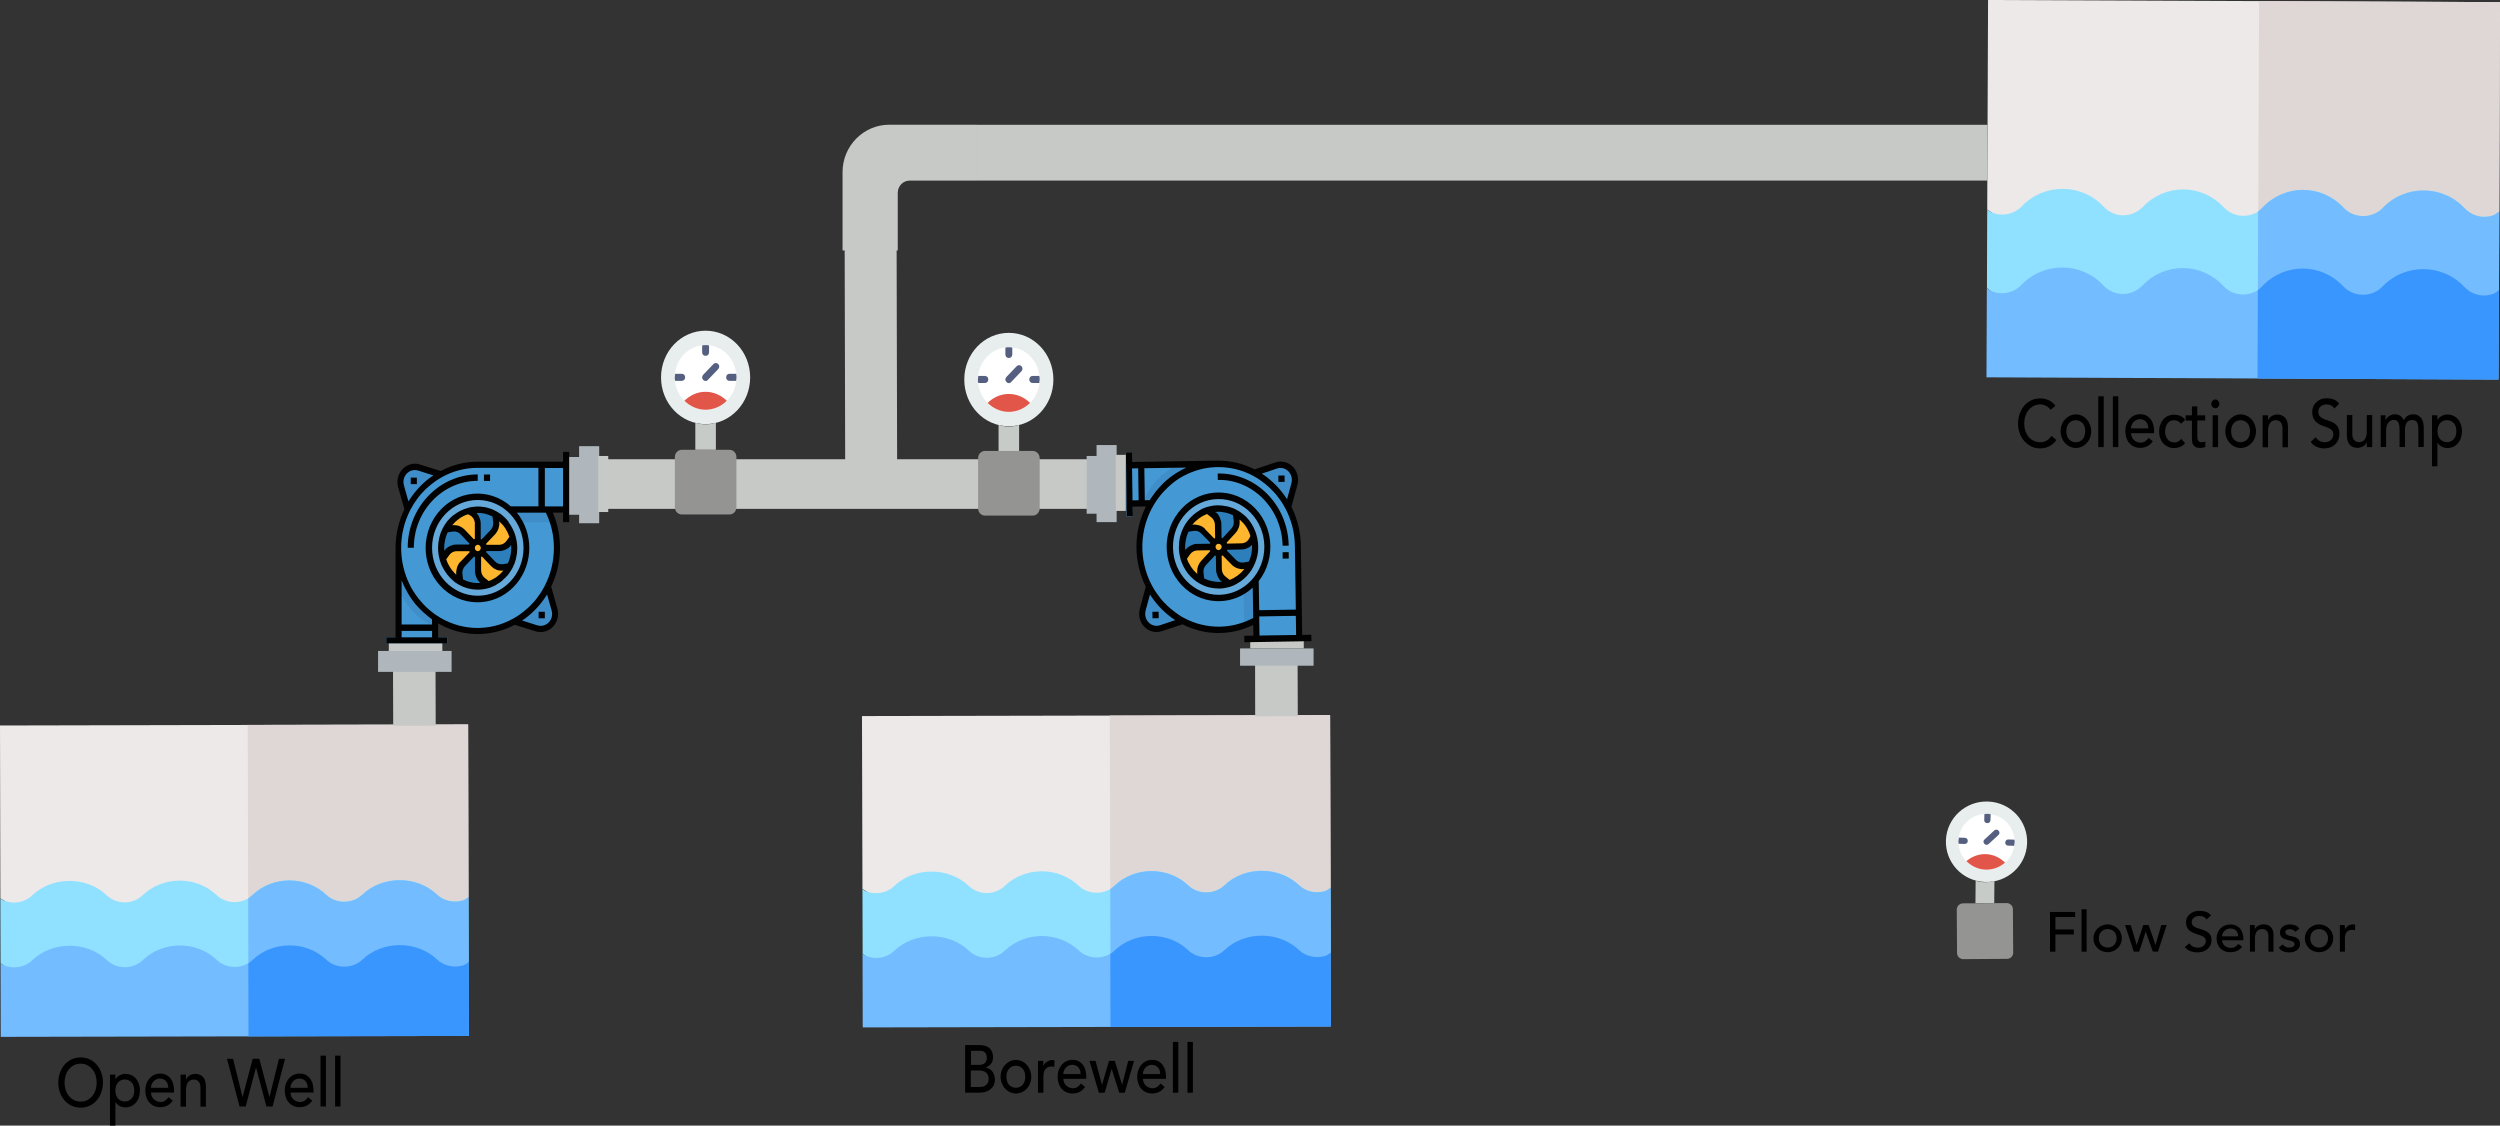 <?xml version="1.0" encoding="UTF-8" standalone="no"?>
<!-- Generator: Adobe Illustrator 22.0.0, SVG Export Plug-In . SVG Version: 6.00 Build 0)  -->

<svg
   xmlns:dc="http://purl.org/dc/elements/1.1/"
   xmlns:cc="http://creativecommons.org/ns#"
   xmlns:rdf="http://www.w3.org/1999/02/22-rdf-syntax-ns#"
   xmlns:svg="http://www.w3.org/2000/svg"
   xmlns="http://www.w3.org/2000/svg"
   xmlns:sodipodi="http://sodipodi.sourceforge.net/DTD/sodipodi-0.dtd"
   xmlns:inkscape="http://www.inkscape.org/namespaces/inkscape"
   version="1.1"
   id="Layer_1"
   x="0px"
   y="0px"
   viewBox="0 0 2676.1 1204.9"
   xml:space="preserve"
   sodipodi:docname="Smaart pump.svg"
   width="2676.1"
   height="1204.9"
   inkscape:version="0.92.3 (unknown)"><rect x="0" y="0" width="2676.1" height="1204.9" fill="#333333" stroke="none"/><defs
   id="defs360" /><sodipodi:namedview
   pagecolor="#ffffff"
   bordercolor="#666666"
   borderopacity="1"
   objecttolerance="10"
   gridtolerance="10"
   guidetolerance="10"
   inkscape:pageopacity="0"
   inkscape:pageshadow="2"
   inkscape:window-width="1839"
   inkscape:window-height="1050"
   id="namedview358"
   showgrid="false"
   fit-margin-top="0"
   fit-margin-left="0"
   fit-margin-right="0"
   fit-margin-bottom="0"
   inkscape:zoom="0.10162117"
   inkscape:cx="218.70076"
   inkscape:cy="618.37928"
   inkscape:window-x="81"
   inkscape:window-y="30"
   inkscape:window-maximized="1"
   inkscape:current-layer="Layer_1" />
<style
   type="text/css"
   id="style2">
	.st0{fill:#4499D4;}
	.st1{fill:#64A9D9;}
	.st2{fill:#3F8EC9;}
	.st3{fill:#2C7FBA;}
	.st4{fill:#FDB62D;}
	.st5{fill:#020202;}
	.st6{fill:#EDE9E8;}
	.st7{fill:#DFD7D5;}
	.st8{fill:#8FE1FF;}
	.st9{fill:#73BCFF;}
	.st10{fill:#3A96FF;}
	.st11{fill:#C7C9C7;}
	.st12{fill:#E8EDEE;}
	.st13{fill:#FFFFFF;}
	.st14{fill:#E15649;}
	.st15{fill:#556080;}
	.st16{fill:#C7CBC7;}
	.st17{fill:#949493;}
	.st18{fill:#AFB7BC;}
</style>
<g
   id="Layer_1_1_"
   transform="translate(-236.4,-211)">
	<g
   id="Layer_2_2_">
		<g
   id="Layer_3_2_">
		</g>
	</g>
	<g
   id="Layer_3">
		<path
   class="st0"
   d="m 842.4,708.6 h -94.6 c -46.8,0 -84.8,39.8 -84.8,88.9 0,49.1 38,88.9 84.8,88.9 46.8,0 84.8,-39.8 84.8,-88.9 0,-14.3 -3.3,-28.4 -9.6,-41.1 h 19.4 z"
   id="path6"
   inkscape:connector-curvature="0"
   style="fill:#4499d4" />
		<ellipse
   class="st1"
   cx="747.8"
   cy="797.5"
   rx="52.2"
   ry="54.7"
   id="ellipse8"
   style="fill:#64a9d9" />
		<path
   class="st2"
   d="m 708.4,718.8 -23.5,-7.4 c -8.2,-2.6 -16.8,2.3 -19.3,10.8 -0.9,3 -0.9,6.3 0,9.4 l 7.1,24.7 c 8,-16 20.5,-29.1 35.7,-37.5 z"
   id="path10"
   inkscape:connector-curvature="0"
   style="fill:#3f8ec9" />
		<path
   class="st2"
   d="m 787.2,876.2 23.5,7.4 c 8.2,2.6 16.8,-2.3 19.2,-10.8 0.9,-3 0.9,-6.3 0,-9.3 l -7.1,-24.7 c -7.9,16 -20.4,29 -35.6,37.4 z"
   id="path12"
   inkscape:connector-curvature="0"
   style="fill:#3f8ec9" />
		<ellipse
   class="st3"
   cx="747.8"
   cy="797.5"
   rx="39.1"
   ry="41"
   id="ellipse14"
   style="fill:#2c7fba" />
		<path
   class="st0"
   d="m 702.2,893.2 v -20.9 c -23.4,-15.6 -38,-42.4 -39,-71.4 h -0.1 v 92.3 h -13 v 6.8 h 65.2 v -6.8 z"
   id="path16"
   inkscape:connector-curvature="0"
   style="fill:#4499d4" />
		<path
   class="st2"
   d="m 702.2,881.4 v -8.9 c -23.4,-15.6 -38,-42.4 -39,-71.4 h -0.1 v 41.2 c 6.6,13.9 18.9,32.5 39.1,39.1 z"
   id="path18"
   inkscape:connector-curvature="0"
   style="fill:#3f8ec9" />
		<path
   class="st3"
   d="m 813,708.6 h 6.6 v 47.9 H 813 Z"
   id="path20"
   inkscape:connector-curvature="0"
   style="fill:#2c7fba" />
		<path
   class="st3"
   d="m 663.1,879.5 h 39.1 v 6.9 h -39.1 z"
   id="path22"
   inkscape:connector-curvature="0"
   style="fill:#2c7fba" />
		<path
   class="st3"
   d="m 676.1,722.3 h 6.5 v 6.9 h -6.5 z"
   id="path24"
   inkscape:connector-curvature="0"
   style="fill:#2c7fba" />
		<path
   class="st3"
   d="m 813,865.9 h 6.6 v 6.9 H 813 Z"
   id="path26"
   inkscape:connector-curvature="0"
   style="fill:#2c7fba" />
		<path
   class="st1"
   d="m 679.3,797.5 h -6.6 c 0.1,-43.4 33.6,-78.6 75,-78.6 v 6.9 c -37.7,0 -68.3,32.1 -68.4,71.7 z"
   id="path28"
   inkscape:connector-curvature="0"
   style="fill:#64a9d9" />
		<path
   class="st1"
   d="m 754.4,718.9 h 6.6 v 6.9 h -6.6 z"
   id="path30"
   inkscape:connector-curvature="0"
   style="fill:#64a9d9" />
		<path
   class="st3"
   d="m 725,797.5 h 16.3 c 0,-1.8 0.7,-3.5 1.9,-4.8 l -11.6,-12 c -2.9,-3 -7,-4.5 -11.1,-3.9 l -7.1,1 c -5,9.5 -6.2,20.7 -3.3,31.2 l 4.3,-6 c 2.6,-3.5 6.4,-5.5 10.6,-5.5 z"
   id="path32"
   inkscape:connector-curvature="0"
   style="fill:#2c7fba" />
		<path
   class="st3"
   d="m 747.8,771.7 v 18.9 c 1.7,0 3.4,0.7 4.6,2 l 11.6,-12 c 2.9,-3 4.3,-7.3 3.7,-11.6 l -1,-7.5 c -8.9,-5.2 -19.3,-6.4 -29,-3.6 l 3,1.5 c 4.3,2.5 7.1,7.3 7.1,12.3 z"
   id="path34"
   inkscape:connector-curvature="0"
   style="fill:#2c7fba" />
		<path
   class="st3"
   d="m 747.8,821.4 v -17.1 c -1.7,0 -3.4,-0.7 -4.6,-2 l -11.6,12.1 c -2.9,3 -4.3,7.3 -3.7,11.6 l 1,7.5 c 9.1,5.2 19.8,6.4 29.8,3.4 l -5.7,-4.5 c -3.2,-2.6 -5.2,-6.7 -5.2,-11 z"
   id="path36"
   inkscape:connector-curvature="0"
   style="fill:#2c7fba" />
		<path
   class="st3"
   d="m 785.4,786 -4.3,6 c -2.5,3.4 -6.3,5.5 -10.4,5.5 h -16.3 c 0,1.8 -0.7,3.5 -1.9,4.8 l 11.6,12 c 2.9,3 7,4.5 11.1,3.9 l 7.1,-1 c 4.9,-9.5 6,-20.7 3.1,-31.2 z"
   id="path38"
   inkscape:connector-curvature="0"
   style="fill:#2c7fba" />
		<path
   class="st4"
   d="m 731.7,780.6 11.6,12 c 1.2,-1.3 2.9,-2 4.6,-2 v -18.9 c 0,-5.2 -2.8,-9.9 -7.2,-12.2 l -3,-1.5 c -10.3,2.9 -18.9,10.1 -24,19.9 l 7.1,-1 c 3.9,-0.8 8,0.7 10.9,3.7 z"
   id="path40"
   inkscape:connector-curvature="0"
   style="fill:#fdb62d" />
		<path
   class="st4"
   d="m 764,780.6 -11.6,12 c 1.2,1.3 1.9,3 1.9,4.8 h 16.3 c 4.1,0 8,-2.1 10.4,-5.5 l 4.3,-6 c -2.9,-10.4 -9.7,-19.3 -18.7,-24.5 l 1,7.5 c 0.6,4.3 -0.7,8.7 -3.6,11.7 z"
   id="path42"
   inkscape:connector-curvature="0"
   style="fill:#fdb62d" />
		<path
   class="st4"
   d="m 731.7,814.5 11.6,-12.1 c -1.2,-1.3 -1.9,-3 -1.9,-4.8 H 725 c -4.1,0 -8,2.1 -10.4,5.5 l -4.3,6 c 2.9,10.4 9.7,19.3 18.7,24.5 l -1,-7.5 c -0.6,-4.3 0.8,-8.6 3.7,-11.6 z"
   id="path44"
   inkscape:connector-curvature="0"
   style="fill:#fdb62d" />
		<path
   class="st4"
   d="m 764,814.5 -11.6,-12.1 c -1.2,1.3 -2.9,2 -4.6,2 v 17.1 c 0,4.3 2,8.3 5.2,10.9 l 5.7,4.5 c 9.9,-3 18.4,-10.1 23.4,-19.6 l -7.1,1 c -4,0.6 -8.1,-0.8 -11,-3.8 z"
   id="path46"
   inkscape:connector-curvature="0"
   style="fill:#fdb62d" />
		<ellipse
   class="st4"
   cx="747.8"
   cy="797.5"
   rx="6.6"
   ry="6.9"
   id="ellipse48"
   style="fill:#fdb62d" />
		<path
   class="st2"
   d="m 782.3,756.5 c 4.3,4 7.9,8.5 10.7,13.7 h 35.5 c -1.5,-4.7 -3.3,-9.3 -5.4,-13.7 z"
   id="path50"
   inkscape:connector-curvature="0"
   style="fill:#3f8ec9" />
		<path
   class="st5"
   d="m 839.1,705.2 h -91.3 c -13.8,0 -27.3,3.4 -39.6,10 l -22.3,-7 c -9.9,-3.1 -20.3,2.8 -23.3,13.2 -1.1,3.7 -1.1,7.6 0,11.3 l 6.7,23.4 c -6.2,12.9 -9.5,27.1 -9.5,41.5 0,1 0,2.1 0.1,3 0,0.1 -0.1,0.3 -0.1,0.3 v 92.3 H 650 v 6.8 h 65.2 v -6.8 h -9.8 v -14.9 c 25.4,14.7 56.1,15.2 82,1.5 l 22.3,7 c 9.9,3.1 20.3,-2.8 23.3,-13.2 1.1,-3.7 1.1,-7.6 0,-11.3 l -6.6,-23.4 c 12,-24.8 12.6,-53.8 1.8,-79.2 h 10.9 v 10.2 h 6.6 v -75.2 h -6.6 z m -170.3,25.4 c -2,-6.7 1.7,-13.8 8.1,-15.9 2.3,-0.7 4.8,-0.7 7.1,0 l 16.3,5.2 -1.5,1 -0.5,0.3 c -9.2,6.5 -17.1,14.9 -23.4,24.5 l -0.3,0.5 c -0.3,0.5 -0.7,1 -1,1.5 z m 30.1,162.6 h -32.6 v -6.9 h 32.6 z m 0,-13.7 h -32.6 v -47.3 c 0.8,2.1 1.7,4.1 2.6,6.1 l 0.2,0.3 c 0.9,1.8 1.8,3.6 2.8,5.4 0.1,0.2 0.2,0.4 0.3,0.6 1,1.7 2.1,3.4 3.1,5.1 0.2,0.4 0.6,0.8 0.8,1.2 0.9,1.3 1.8,2.6 2.7,3.8 0.3,0.4 0.7,0.9 0.9,1.2 1.1,1.4 2.2,2.8 3.4,4 0.5,0.6 1,1.1 1.5,1.6 0.9,0.9 1.8,2 2.8,2.8 0.6,0.6 1.2,1.2 1.8,1.8 1.1,1 2.2,2 3.4,2.9 0.6,0.5 1.1,0.9 1.7,1.5 1.4,1.1 2.8,2.2 4.3,3.3 l 0.2,0.2 z m 128,-15 c 2,6.8 -1.7,13.8 -8.2,15.9 -2.3,0.7 -4.8,0.7 -7.1,0 l -16.3,-5.2 c 0.5,-0.3 1,-0.7 1.5,-1 l 0.5,-0.3 c 9.2,-6.5 17.1,-14.9 23.4,-24.5 l 0.3,-0.5 c 0.3,-0.5 0.7,-1 1,-1.5 z m 2.4,-67 c 0,14 -3.3,27.9 -9.6,40.2 -0.7,1.5 -1.6,3 -2.5,4.5 -0.4,0.6 -0.7,1.2 -1.1,1.9 -0.6,0.9 -1.1,1.7 -1.7,2.6 -0.8,1.2 -1.6,2.4 -2.5,3.5 -0.5,0.6 -0.9,1.3 -1.4,1.9 -0.7,0.9 -1.4,1.7 -2.1,2.6 l -1,1.1 c -1.3,1.5 -2.7,2.9 -4.1,4.3 l -1.1,1 c -0.8,0.8 -1.6,1.5 -2.5,2.2 -0.6,0.5 -1.1,1 -1.8,1.5 -1.1,0.9 -2.2,1.8 -3.4,2.7 -0.8,0.6 -1.6,1.2 -2.5,1.8 -0.6,0.4 -1.1,0.8 -1.8,1.2 -1.4,0.9 -2.8,1.7 -4.3,2.6 -26.3,14.8 -58.2,13.2 -83.1,-4 -0.7,-0.5 -1.4,-0.9 -2.1,-1.5 -0.7,-0.5 -1.1,-0.9 -1.7,-1.3 -0.6,-0.4 -1.3,-1 -2,-1.6 -1,-0.9 -2,-1.7 -3,-2.6 -0.5,-0.5 -1.1,-0.9 -1.6,-1.5 -0.5,-0.5 -1.1,-1.2 -1.7,-1.7 -0.6,-0.5 -1,-0.9 -1.4,-1.5 -0.5,-0.5 -1.1,-1.2 -1.6,-1.8 -0.6,-0.6 -1,-1.1 -1.5,-1.7 -0.5,-0.6 -0.9,-1.1 -1.4,-1.7 -0.9,-1.1 -1.8,-2.3 -2.6,-3.4 -0.2,-0.3 -0.3,-0.5 -0.6,-0.8 -0.7,-1 -1.4,-2.1 -2.1,-3.2 -0.2,-0.3 -0.4,-0.7 -0.7,-1 -0.7,-1 -1.2,-2.1 -1.9,-3.2 l -0.5,-0.9 c -0.7,-1.3 -1.4,-2.6 -2,-4 l -0.1,-0.2 c -5.1,-10.8 -8,-22.6 -8.4,-34.7 0,-1.1 -0.1,-2.2 -0.1,-3.3 0,-14 3.3,-27.9 9.6,-40.2 0.8,-1.5 1.6,-3 2.5,-4.5 0.3,-0.6 0.7,-1.3 1.1,-1.9 0.6,-0.9 1.1,-1.7 1.7,-2.6 0.8,-1.2 1.6,-2.4 2.5,-3.5 0.5,-0.6 0.9,-1.2 1.4,-1.9 0.7,-0.9 1.4,-1.7 2.1,-2.6 l 1,-1.1 c 1.3,-1.5 2.7,-2.9 4.1,-4.3 l 1.1,-1 c 0.8,-0.8 1.6,-1.5 2.5,-2.2 0.6,-0.5 1.1,-1 1.8,-1.5 1.1,-0.9 2.2,-1.8 3.4,-2.7 0.8,-0.6 1.6,-1.2 2.5,-1.8 0.6,-0.4 1.1,-0.8 1.8,-1.2 1.4,-0.9 2.8,-1.7 4.3,-2.6 11.8,-6.6 24.9,-10.1 38.4,-10.1 h 65.2 V 753 h -29.4 v 0.2 c -23.4,-20.8 -58.4,-17.8 -78.2,6.7 -19.8,24.5 -17,61.2 6.4,82 23.4,20.8 58.4,17.8 78.2,-6.7 17.6,-21.8 17.6,-53.7 -0.1,-75.4 h 31 c 5.8,11.8 8.6,24.7 8.6,37.7 z m -32.5,0 c 0,28.3 -21.9,51.2 -49,51.2 -27,0 -48.9,-23 -48.9,-51.3 0,-28.3 21.9,-51.2 48.9,-51.2 27.1,0 49,23 49,51.3 0,-0.1 0,0 0,0 z m 42.3,-44.4 H 819.6 V 712 h 19.5 z"
   id="path52"
   inkscape:connector-curvature="0"
   style="fill:#020202" />
		<path
   class="st5"
   d="m 780.9,769.7 c -0.7,-0.9 -1.5,-1.9 -2.3,-2.8 -0.2,-0.2 -0.3,-0.3 -0.5,-0.5 -0.7,-0.7 -1.4,-1.4 -2.1,-2.1 -0.3,-0.3 -0.7,-0.6 -1,-0.9 -0.6,-0.5 -1.1,-0.9 -1.8,-1.5 -0.6,-0.5 -1,-0.9 -1.6,-1.2 -0.6,-0.3 -1,-0.6 -1.5,-0.9 -0.7,-0.4 -1.2,-0.9 -1.9,-1.2 -0.1,0 -0.1,-0.1 -0.2,-0.1 -0.2,-0.2 -0.6,-0.3 -0.8,-0.4 -0.9,-0.5 -1.9,-1 -2.9,-1.5 -0.4,-0.2 -0.8,-0.3 -1.2,-0.5 -0.8,-0.3 -1.7,-0.7 -2.5,-0.9 -0.5,-0.2 -1,-0.3 -1.5,-0.4 -0.8,-0.3 -1.6,-0.5 -2.5,-0.7 -0.6,-0.2 -1.1,-0.2 -1.7,-0.3 -0.8,-0.2 -1.6,-0.3 -2.4,-0.3 -0.7,-0.1 -1.3,-0.1 -2,-0.2 -0.7,-0.1 -1.4,-0.1 -2.1,-0.1 -0.2,0 -0.4,0 -0.7,0 -0.7,0 -1.2,0.1 -1.8,0.1 -0.5,0 -1,0 -1.5,0.1 -1.1,0.1 -2.1,0.3 -3.2,0.4 l -0.7,0.1 c -1.2,0.3 -2.5,0.5 -3.6,0.9 -0.1,0 -0.2,0 -0.2,0.1 h -0.1 c -1.2,0.3 -2.5,0.8 -3.8,1.3 l -0.3,0.1 c -1.2,0.5 -2.4,1 -3.6,1.6 -0.1,0.1 -0.2,0.1 -0.3,0.2 -1.1,0.6 -2.2,1.3 -3.4,2 l -0.4,0.3 c -1,0.7 -2,1.5 -3,2.1 -0.2,0.2 -0.3,0.3 -0.6,0.4 -0.8,0.7 -1.6,1.5 -2.5,2.2 -0.2,0.3 -0.5,0.5 -0.7,0.7 -0.7,0.7 -1.3,1.4 -1.9,2.1 l -1,1.1 c -0.5,0.6 -1,1.3 -1.4,2 -0.4,0.7 -0.8,1 -1.1,1.5 -0.3,0.5 -0.7,1.2 -1.1,1.9 -0.3,0.6 -0.7,1.1 -1,1.7 l -0.1,0.2 c -0.7,1.5 -1.4,3 -2.1,4.6 -0.2,0.4 -0.3,0.9 -0.4,1.3 -0.4,1.2 -0.8,2.4 -1.1,3.6 -0.2,0.5 -0.2,0.9 -0.3,1.5 -0.2,1.2 -0.5,2.5 -0.7,3.8 -0.1,0.4 -0.2,0.9 -0.2,1.4 -0.2,1.7 -0.3,3.4 -0.3,5.2 0,1.3 0.1,2.6 0.2,4 0,0.5 0.1,0.9 0.2,1.5 0.1,0.8 0.2,1.5 0.3,2.3 0.2,0.9 0.3,1.9 0.6,2.8 0.2,0.7 0.3,1.3 0.5,2 v 0.1 c 0.3,1.2 0.7,2.4 1.2,3.6 0.1,0.2 0.1,0.3 0.2,0.5 0.5,1.2 1,2.5 1.6,3.6 0.1,0.1 0.1,0.2 0.2,0.3 0.7,1.2 1.3,2.4 2.1,3.6 0,0.1 0.1,0.1 0.1,0.2 0.7,1.1 1.5,2.2 2.3,3.3 l 0.2,0.3 c 0.7,0.9 1.6,1.9 2.4,2.8 0.2,0.2 0.2,0.3 0.4,0.5 0.7,0.8 1.5,1.5 2.2,2.1 0.3,0.3 0.6,0.6 0.9,0.9 0.6,0.5 1.2,1 1.8,1.5 0.7,0.5 1,0.8 1.5,1.2 0.5,0.3 1,0.7 1.5,0.9 0.7,0.4 1.2,0.9 1.9,1.2 l 0.2,0.1 c 1.4,0.8 2.9,1.5 4.3,2.1 0.4,0.2 0.8,0.3 1.2,0.4 1.1,0.4 2.3,0.9 3.4,1.2 0.5,0.2 0.9,0.3 1.4,0.3 1.2,0.3 2.4,0.5 3.6,0.7 0.4,0.1 0.8,0.2 1.3,0.2 1.6,0.2 3.3,0.3 4.9,0.3 1.2,0 2.5,-0.1 3.7,-0.2 0.5,0 0.9,-0.1 1.4,-0.2 0.7,-0.1 1.5,-0.3 2.2,-0.3 0.9,-0.2 1.8,-0.3 2.6,-0.6 0.7,-0.2 1.2,-0.3 1.9,-0.5 h 0.1 c 1.1,-0.3 2.3,-0.8 3.4,-1.3 0.2,-0.1 0.3,-0.1 0.5,-0.2 1.1,-0.5 2.3,-1 3.4,-1.6 l 0.2,-0.2 c 1.1,-0.6 2.3,-1.3 3.4,-2.1 0.1,0 0.2,-0.1 0.2,-0.1 1.1,-0.7 2.1,-1.5 3.1,-2.3 l 0.2,-0.3 c 0.9,-0.8 1.7,-1.5 2.5,-2.4 0.2,-0.2 0.4,-0.3 0.6,-0.5 0.7,-0.7 1.3,-1.5 2,-2.1 0.3,-0.3 0.7,-0.7 0.9,-1 0.4,-0.6 0.8,-1.2 1.3,-1.8 0.5,-0.6 0.8,-1.1 1.2,-1.7 0.2,-0.4 0.6,-0.9 0.8,-1.4 0.4,-0.7 0.9,-1.5 1.3,-2.1 0,-0.1 0,-0.1 0.1,-0.2 0.7,-1.5 1.4,-3 2.1,-4.6 0.2,-0.4 0.3,-0.9 0.5,-1.3 0.4,-1.2 0.8,-2.4 1.1,-3.6 0.2,-0.5 0.2,-0.9 0.3,-1.5 0.2,-1.3 0.5,-2.5 0.7,-3.8 0.1,-0.4 0.2,-0.9 0.2,-1.4 0.2,-1.7 0.3,-3.4 0.3,-5.2 0,-1.3 -0.1,-2.6 -0.2,-3.9 0,-0.5 -0.1,-0.9 -0.2,-1.5 -0.1,-0.8 -0.2,-1.5 -0.3,-2.3 -0.2,-0.9 -0.3,-1.9 -0.6,-2.8 -0.2,-0.7 -0.3,-1.3 -0.5,-2 V 785 c -0.3,-1.2 -0.7,-2.4 -1.2,-3.6 -0.1,-0.2 -0.1,-0.3 -0.2,-0.5 -0.5,-1.2 -1.1,-2.4 -1.6,-3.6 -0.1,-0.1 -0.1,-0.2 -0.2,-0.3 -0.7,-1.2 -1.3,-2.4 -2,-3.6 0,-0.1 -0.1,-0.1 -0.1,-0.2 -0.7,-1.1 -1.5,-2.2 -2.3,-3.3 0.2,0 0.2,-0.1 0.2,-0.2 z M 747.1,760 c 0.9,0 1.9,0 2.8,0.1 0.5,0 1,0 1.4,0.1 1.3,0.1 2.6,0.3 3.9,0.6 0.3,0.1 0.7,0.2 1,0.3 1,0.3 2,0.5 2.9,0.9 0.4,0.2 0.9,0.3 1.3,0.5 0.8,0.3 1.6,0.7 2.5,1.1 l 0.7,0.4 0.7,5.7 c 0.4,3.2 -0.6,6.4 -2.8,8.7 l -9.6,10.1 c -0.1,-0.1 -0.2,-0.1 -0.3,-0.2 l -0.2,-0.1 -0.4,-0.2 v -16.1 c 0,-1 -0.1,-2 -0.2,-3 0,-0.3 -0.1,-0.5 -0.2,-0.8 -0.2,-0.8 -0.3,-1.5 -0.7,-2.1 -0.1,-0.3 -0.2,-0.4 -0.2,-0.7 -0.3,-0.9 -0.7,-1.7 -1.2,-2.6 -0.1,-0.2 -0.2,-0.3 -0.3,-0.5 -0.4,-0.6 -0.9,-1.3 -1.4,-1.8 -0.1,-0.1 -0.2,-0.3 -0.2,-0.3 h 0.5 z m -1.8,35.5 c 0.2,-0.3 0.4,-0.5 0.7,-0.7 0.2,-0.2 0.4,-0.3 0.6,-0.4 1,-0.5 2.3,-0.3 3.1,0.4 0.3,0.2 0.6,0.5 0.7,0.8 0.9,1.1 0.9,2.8 0,3.9 -0.2,0.3 -0.5,0.6 -0.7,0.8 -0.8,0.8 -2.1,0.9 -3.1,0.4 -0.2,-0.1 -0.4,-0.3 -0.6,-0.4 -0.2,-0.2 -0.5,-0.4 -0.7,-0.7 -0.2,-0.2 -0.3,-0.4 -0.4,-0.7 -0.3,-0.9 -0.3,-1.8 0,-2.7 0,-0.2 0.2,-0.5 0.4,-0.7 z M 720.7,773 c 1,-1.1 2,-2.2 3,-3.3 0.2,-0.2 0.3,-0.3 0.5,-0.5 2.5,-2.2 5.2,-4.2 8.2,-5.7 l 0.2,-0.1 c 1.6,-0.8 3.1,-1.4 4.8,-1.9 l 1.9,1 c 3.3,1.7 5.4,5.2 5.4,9.2 v 16.1 l -0.5,0.2 -0.2,0.1 -0.3,0.2 -9.6,-10.1 c -0.7,-0.7 -1.5,-1.4 -2.3,-2 l -0.4,-0.3 c -0.8,-0.5 -1.6,-0.9 -2.5,-1.4 l -0.4,-0.2 c -0.9,-0.3 -1.8,-0.7 -2.8,-0.9 h -0.2 c -0.9,-0.2 -1.9,-0.3 -2.8,-0.3 -0.1,0 -0.2,0 -0.2,0 h -0.2 c -0.4,0 -0.8,0 -1.2,0.1 -0.2,0 -0.4,0 -0.6,0 0,0 0.1,0 0.2,-0.2 z m -8,27 c -0.2,0.3 -0.4,0.4 -0.6,0.7 -0.1,-1.1 -0.2,-2.1 -0.2,-3.3 0,-1.4 0.1,-2.8 0.2,-4.1 0,-0.3 0.1,-0.7 0.2,-1 0.2,-1 0.3,-2.1 0.5,-3 0.1,-0.4 0.2,-0.8 0.3,-1.2 0.2,-0.9 0.5,-1.8 0.7,-2.7 0.2,-0.4 0.3,-0.9 0.5,-1.4 0.2,-0.8 0.6,-1.5 1,-2.3 0.2,-0.3 0.2,-0.6 0.4,-0.9 l 5.4,-0.8 c 3,-0.4 6.2,0.6 8.3,2.9 L 739,793 c -0.1,0.1 -0.1,0.3 -0.2,0.3 l -0.1,0.2 c -0.1,0.2 -0.2,0.3 -0.2,0.4 h -13.6 c -0.7,0 -1.2,0 -1.9,0.1 -0.2,0 -0.4,0.1 -0.7,0.1 -0.4,0.1 -0.8,0.1 -1.2,0.3 -0.2,0.1 -0.5,0.2 -0.7,0.3 -0.2,0.1 -0.7,0.2 -1.1,0.3 -0.2,0.1 -0.5,0.2 -0.7,0.3 -0.3,0.2 -0.7,0.3 -1,0.4 -0.3,0.2 -0.5,0.3 -0.7,0.4 -0.2,0.2 -0.6,0.3 -0.9,0.5 -0.3,0.2 -0.5,0.3 -0.7,0.5 -0.2,0.2 -0.6,0.4 -0.8,0.6 -0.2,0.3 -0.4,0.4 -0.7,0.6 -0.2,0.3 -0.5,0.4 -0.7,0.7 -0.1,0.6 -0.2,0.8 -0.4,1 z m 15.4,13.5 c -0.1,0.2 -0.2,0.3 -0.3,0.5 -0.2,0.3 -0.5,0.7 -0.7,1.1 -0.1,0.2 -0.2,0.4 -0.3,0.6 -0.2,0.3 -0.4,0.7 -0.6,1.1 -0.1,0.3 -0.2,0.5 -0.2,0.7 -0.1,0.3 -0.3,0.7 -0.4,1.1 -0.2,0.3 -0.2,0.5 -0.2,0.8 -0.1,0.3 -0.2,0.7 -0.2,1.1 -0.1,0.3 -0.1,0.5 -0.2,0.9 -0.1,0.3 -0.2,0.7 -0.2,1.1 -0.1,0.3 0,0.6 0,0.9 0,0.3 -0.1,0.7 -0.1,1.1 0,0.4 0.1,0.6 0.1,0.9 0,0.3 0,0.6 0.1,0.9 l -0.2,-0.3 c -1.1,-0.9 -2.1,-1.9 -3,-3 l -0.5,-0.6 c -2.1,-2.4 -3.8,-5.1 -5.2,-7.9 -0.1,-0.2 -0.2,-0.3 -0.2,-0.4 -0.7,-1.4 -1.1,-2.8 -1.6,-4.1 0,-0.1 -0.1,-0.2 -0.1,-0.3 l 3.3,-4.6 c 1.9,-2.6 4.8,-4.1 7.8,-4.1 h 13.6 c 0.1,0.2 0.2,0.3 0.2,0.4 l 0.1,0.2 c 0,0.1 0.1,0.3 0.2,0.3 l -9.6,10.1 c -0.7,0.5 -1.1,0.9 -1.6,1.5 z m 22.2,21.5 c -1.2,0.1 -2.4,0.1 -3.6,0.1 -0.5,0 -0.9,0 -1.4,-0.1 -1.1,-0.1 -2.3,-0.3 -3.4,-0.4 -0.2,-0.1 -0.6,-0.1 -0.8,-0.2 -1.4,-0.3 -2.9,-0.7 -4.3,-1.1 -0.3,-0.1 -0.6,-0.3 -0.8,-0.3 -1.1,-0.4 -2.1,-0.9 -3.2,-1.4 l -0.7,-0.3 -0.7,-5.7 c -0.4,-3.2 0.6,-6.4 2.8,-8.7 l 9.6,-10.1 0.3,0.2 0.2,0.1 c 0.2,0.1 0.3,0.2 0.5,0.2 v 14.3 c 0,0.7 0,1.3 0.1,2 0,0.3 0.1,0.4 0.1,0.7 0.1,0.4 0.2,0.9 0.2,1.3 0.1,0.3 0.2,0.5 0.2,0.8 0.1,0.3 0.2,0.8 0.3,1.1 0.1,0.3 0.2,0.5 0.3,0.8 0.1,0.3 0.2,0.7 0.4,1 0.2,0.3 0.2,0.5 0.4,0.8 0.2,0.3 0.3,0.6 0.5,0.9 0.2,0.3 0.3,0.5 0.5,0.8 0.2,0.3 0.4,0.6 0.6,0.9 0.2,0.3 0.4,0.4 0.6,0.7 0.2,0.3 0.4,0.5 0.7,0.8 0.2,0.3 0.4,0.4 0.7,0.6 0.2,0.2 0.4,0.4 0.7,0.6 -0.3,-0.4 -0.6,-0.4 -0.8,-0.4 z M 775,822 c -0.9,1 -1.8,2.1 -2.8,3 l -0.6,0.6 c -2.3,2.1 -4.8,4 -7.5,5.3 l -0.4,0.3 c -1.3,0.7 -2.6,1.2 -3.9,1.7 -0.1,0 -0.2,0.1 -0.2,0.1 l -4.3,-3.4 c -2.5,-2 -3.9,-5 -3.9,-8.2 v -14.2 c 0.2,-0.1 0.3,-0.1 0.4,-0.2 l 0.2,-0.1 c 0.1,-0.1 0.2,-0.1 0.3,-0.2 l 9.6,10.1 c 0.7,0.7 1.5,1.4 2.3,2 l 0.3,0.3 c 0.8,0.5 1.6,0.9 2.5,1.4 l 0.4,0.2 c 0.9,0.3 1.8,0.7 2.7,0.9 h 0.2 c 0.9,0.2 1.9,0.3 2.9,0.3 h 0.2 c 0.7,0 1.3,0 2,-0.2 -0.3,0.1 -0.4,0.2 -0.4,0.3 z m 7.9,-27 c 0.2,-0.3 0.4,-0.4 0.6,-0.7 0.1,1 0.2,2.1 0.2,3.2 0,1.4 -0.1,2.8 -0.2,4.1 0,0.3 -0.1,0.7 -0.2,1 -0.2,1 -0.2,2 -0.5,3 -0.1,0.4 -0.2,0.9 -0.3,1.2 -0.2,0.9 -0.5,1.8 -0.7,2.7 -0.2,0.4 -0.3,0.9 -0.5,1.4 -0.2,0.8 -0.6,1.5 -0.9,2.3 l -0.4,0.9 -5.4,0.8 c -3,0.4 -6.2,-0.6 -8.3,-2.9 l -9.6,-10.1 c 0.1,-0.1 0.1,-0.3 0.2,-0.3 l 0.1,-0.2 c 0.1,-0.2 0.2,-0.3 0.2,-0.5 h 13.6 c 0.7,0 1.2,0 1.9,-0.1 0.2,0 0.4,-0.1 0.7,-0.1 0.4,-0.1 0.8,-0.2 1.2,-0.3 0.2,-0.1 0.5,-0.2 0.7,-0.3 0.3,-0.1 0.7,-0.2 1.1,-0.3 0.2,-0.1 0.5,-0.3 0.7,-0.3 0.2,0 0.7,-0.3 1,-0.4 0.3,-0.2 0.5,-0.3 0.7,-0.4 0.2,-0.2 0.6,-0.3 0.9,-0.5 0.2,-0.2 0.5,-0.3 0.7,-0.5 0.2,-0.2 0.6,-0.4 0.8,-0.6 0.2,-0.3 0.4,-0.4 0.7,-0.6 0.2,-0.2 0.5,-0.4 0.7,-0.7 0.2,-0.4 0.2,-0.6 0.3,-0.8 z m -1.1,-9.5 -3.3,4.6 c -1.9,2.6 -4.8,4.1 -7.8,4.1 h -13.6 c -0.1,-0.2 -0.2,-0.3 -0.2,-0.5 l -0.1,-0.2 c -0.1,-0.1 -0.1,-0.3 -0.2,-0.3 l 9.6,-10.1 c 0.4,-0.4 0.9,-0.9 1.2,-1.5 0.2,-0.2 0.2,-0.4 0.4,-0.6 0.2,-0.3 0.5,-0.7 0.7,-1 0.2,-0.3 0.2,-0.5 0.4,-0.7 0.2,-0.3 0.3,-0.7 0.5,-1 0.2,-0.3 0.2,-0.5 0.3,-0.8 0.1,-0.3 0.2,-0.7 0.4,-1 0.1,-0.3 0.2,-0.5 0.2,-0.9 0.1,-0.3 0.2,-0.7 0.2,-1 0.1,-0.3 0.1,-0.6 0.2,-0.9 0.1,-0.3 0.2,-0.7 0.2,-1 0,-0.3 0,-0.6 0,-0.9 0,-0.3 0,-0.7 0,-1.1 -0.1,-0.3 -0.1,-0.6 -0.1,-0.9 0,-0.3 0,-0.6 -0.1,-0.9 l 0.2,0.3 c 1,0.9 2,1.9 2.9,2.9 0.2,0.2 0.3,0.4 0.6,0.6 2.1,2.4 3.8,5.1 5.2,7.9 0.1,0.2 0.2,0.3 0.2,0.4 0.7,1.4 1.1,2.8 1.6,4.1 0.2,0.1 0.2,0.2 0.4,0.4 z"
   id="path54"
   inkscape:connector-curvature="0"
   style="fill:#020202" />
		<path
   class="st5"
   d="m 676.1,722.3 h 6.5 v 6.9 h -6.5 z"
   id="path56"
   inkscape:connector-curvature="0"
   style="fill:#020202" />
		<path
   class="st5"
   d="m 813,865.9 h 6.6 v 6.9 H 813 Z"
   id="path58"
   inkscape:connector-curvature="0"
   style="fill:#020202" />
		<path
   class="st5"
   d="m 747.8,725.7 v -6.9 c -41.4,0.1 -75,35.3 -75,78.6 h 6.6 c 0,-39.5 30.7,-71.6 68.4,-71.7 z"
   id="path60"
   inkscape:connector-curvature="0"
   style="fill:#020202" />
		<path
   class="st5"
   d="m 754.4,718.9 h 6.6 v 6.9 h -6.6 z"
   id="path62"
   inkscape:connector-curvature="0"
   style="fill:#020202" />
	</g>
</g>
<polygon
   class="st6"
   points="694.8,1199.4 280.9,1200.3 236.8,1172.6 236.4,987.6 737.5,986.5 737.9,1171.5 "
   id="polygon66"
   style="fill:#ede9e8"
   transform="translate(-236.4,-211)" />
<polygon
   class="st7"
   points="694.8,1199.4 502.1,1199.8 501.6,987 737.5,986.5 737.9,1171.5 "
   id="polygon68"
   style="fill:#dfd7d5"
   transform="translate(-236.4,-211)" />
<path
   class="st8"
   d="m 501.5,960.5 0.2,69.4 L 468,1055 34.4,1055.9 0.6,1031 0.4,961.6 c 1.2,0.8 2.1,1.7 3.2,2.2 10.3,4.4 22.6,2.5 30.5,-5.1 21.7,-20.9 58.5,-21 80.3,-0.2 10.6,10 27.6,9.9 38.2,-0.1 21.7,-20.9 57.5,-21 79.3,-0.2 9.1,8.6 23.2,9.7 33.8,3.5 1.5,-1.1 2.9,-2.2 4.4,-3.6 21.7,-20.9 57.5,-21 79.3,-0.2 10.3,9.7 27.9,9.7 38.2,-0.1 21.7,-20.9 58.5,-21 80.3,-0.2 7.4,6.9 18.2,9.1 27.9,6.1 2.2,-0.6 4,-2 5.7,-3.2 z"
   id="path70"
   inkscape:connector-curvature="0"
   style="fill:#8fe1ff" />
<g
   id="g76"
   transform="translate(-236.4,-211)">
	<path
   class="st9"
   d="m 737.9,1171.5 0.2,69.4 -33.7,25.1 -202.1,0.4 -0.2,-93.6 c 1.5,-1.1 2.9,-2.2 4.4,-3.6 21.7,-20.9 57.5,-21 79.3,-0.2 10.3,9.7 27.9,9.7 38.2,-0.1 21.7,-20.9 58.5,-21 80.3,-0.2 7.4,6.9 18.2,9.1 27.9,6.1 2.2,-0.7 4,-2.1 5.7,-3.3 z"
   id="path72"
   inkscape:connector-curvature="0"
   style="fill:#73bcff" />
	<path
   class="st9"
   d="m 738.1,1241 c 0,0 0.2,75 0.2,78.9 l -501.1,1 c 0,0 -0.2,-74.4 -0.2,-78.9 1.2,0.8 2.1,1.7 3.2,2.2 10.3,4.4 22.6,2.5 30.5,-5.1 21.7,-20.9 58.5,-21 80.3,-0.2 10.6,10 27.6,9.9 38.2,-0.1 21.7,-20.9 57.5,-21 79.3,-0.2 9.1,8.6 23.2,9.7 33.8,3.5 1.5,-1.1 2.9,-2.2 4.4,-3.6 21.7,-20.9 57.5,-21 79.3,-0.2 10.3,9.7 27.9,9.7 38.2,-0.1 21.7,-20.9 58.5,-21 80.3,-0.2 7.4,6.9 18.2,9.1 27.9,6.1 2.2,-0.6 3.9,-2 5.7,-3.1 z"
   id="path74"
   inkscape:connector-curvature="0"
   style="fill:#73bcff" />
</g>
<path
   class="st10"
   d="m 501.7,1030 c 0,0 0.2,75 0.2,78.9 l -235.9,0.5 -0.2,-78.1 c 1.5,-1.1 2.9,-2.2 4.4,-3.6 21.7,-20.9 57.5,-21 79.3,-0.2 10.3,9.7 27.9,9.7 38.2,-0.1 21.7,-20.9 58.5,-21 80.3,-0.2 7.4,6.9 18.2,9.1 27.9,6.1 2.3,-0.8 4,-2.2 5.8,-3.3 z"
   id="path78"
   inkscape:connector-curvature="0"
   style="fill:#3a96ff" />
<rect
   x="416.2"
   y="688.8"
   class="st11"
   width="57.3"
   height="11.2"
   id="rect80"
   style="fill:#c7c9c7" />
<rect
   x="1338.3"
   y="682.9"
   class="st11"
   width="57.3"
   height="11.2"
   id="rect82"
   style="fill:#c7c9c7" />
<g
   id="Layer_3_3_"
   transform="translate(-236.4,-211)">
	<path
   class="st0"
   d="m 1627.1,894.1 -1.5,-99.1 c -0.7,-49.1 -39.3,-88.3 -86.1,-87.5 -46.8,0.8 -84.2,41.2 -83.5,90.3 0.7,49.1 39.3,88.3 86.1,87.5 13.6,-0.2 27,-3.9 39,-10.7 l 0.3,20.3 z"
   id="path84"
   inkscape:connector-curvature="0"
   style="fill:#4499d4" />
	<ellipse
   class="st1"
   cx="1540.8"
   cy="796.4"
   rx="52.2"
   ry="54.7"
   id="ellipse86"
   style="fill:#64a9d9" />
	<path
   class="st2"
   d="m 1615.3,753.9 6.7,-24.8 c 2.3,-8.6 -2.5,-17.6 -10.6,-20 -2.9,-0.9 -6,-0.8 -8.9,0.1 L 1579,717 c 15.3,8.1 28,21 36.3,36.9 z"
   id="path88"
   inkscape:connector-curvature="0"
   style="fill:#3f8ec9" />
	<path
   class="st2"
   d="m 1466.4,838.8 -6.7,24.8 c -2.3,8.6 2.5,17.6 10.6,19.9 2.9,0.9 6,0.8 8.9,-0.1 l 23.4,-7.8 c -15.4,-8 -28,-20.9 -36.2,-36.8 z"
   id="path90"
   inkscape:connector-curvature="0"
   style="fill:#3f8ec9" />
	<ellipse
   class="st3"
   cx="1540.8"
   cy="796.4"
   rx="39.1"
   ry="41"
   id="ellipse92"
   style="fill:#2c7fba" />
	<path
   class="st0"
   d="m 1448.8,750.1 19.9,-0.3 c 14.6,-24.7 39.8,-40.5 67.5,-42 v -0.1 l -88.1,1.4 -0.2,-13.7 -6.5,0.1 1,68.3 6.5,-0.1 z"
   id="path94"
   inkscape:connector-curvature="0"
   style="fill:#4499d4" />
	<path
   class="st2"
   d="m 1460.1,749.9 8.5,-0.1 c 14.6,-24.7 39.8,-40.5 67.5,-42 v -0.1 l -39.3,0.6 c -13.2,7.1 -30.8,20.3 -36.7,41.6 z"
   id="path96"
   inkscape:connector-curvature="0"
   style="fill:#3f8ec9" />
	<path
   class="st3"
   d="m 1626.6,863.3 0.1,6.9 -45.7,0.7 -0.1,-6.9 z"
   id="path98"
   inkscape:connector-curvature="0"
   style="fill:#2c7fba" />
	<path
   class="st3"
   d="m 1461.2,708.8 0.6,41 -6.6,0.1 -0.6,-41 z"
   id="path100"
   inkscape:connector-curvature="0"
   style="fill:#2c7fba" />
	<path
   class="st3"
   d="m 1611.4,720 0.1,6.8 -6.6,0.1 -0.1,-6.8 z"
   id="path102"
   inkscape:connector-curvature="0"
   style="fill:#2c7fba" />
	<path
   class="st3"
   d="m 1476.6,865.8 0.1,6.9 -6.6,0.1 -0.1,-6.9 z"
   id="path104"
   inkscape:connector-curvature="0"
   style="fill:#2c7fba" />
	<path
   class="st1"
   d="m 1539.7,724.6 -0.1,-6.9 c 41.4,-0.6 75.5,34 76.1,77.3 l -6.6,0.1 c -0.5,-39.5 -31.6,-71.1 -69.4,-70.5 z"
   id="path106"
   inkscape:connector-curvature="0"
   style="fill:#64a9d9" />
	<path
   class="st1"
   d="m 1615.9,802 0.1,6.9 -6.6,0.1 -0.1,-6.9 z"
   id="path108"
   inkscape:connector-curvature="0"
   style="fill:#64a9d9" />
	<path
   class="st3"
   d="m 1540.4,772.5 0.3,17.1 c 1.7,0 3.4,0.6 4.6,1.9 l 11.3,-12.3 c 2.8,-3.1 4.2,-7.4 3.5,-11.7 L 1559,760 c -9.2,-5.1 -19.9,-6.2 -29.8,-2.9 l 5.8,4.4 c 3.4,2.6 5.4,6.6 5.4,11 z"
   id="path110"
   inkscape:connector-curvature="0"
   style="fill:#2c7fba" />
	<path
   class="st3"
   d="m 1565.4,795.9 -18,0.3 c 0,1.8 -0.6,3.5 -1.8,4.8 l 11.7,11.9 c 2.9,3 7,4.4 11.1,3.7 l 7.1,-1.1 c 4.8,-9.4 5.8,-20.3 3,-30.5 l -1.4,3.2 c -2.4,4.7 -6.9,7.7 -11.7,7.7 z"
   id="path112"
   inkscape:connector-curvature="0"
   style="fill:#2c7fba" />
	<path
   class="st3"
   d="m 1518,796.7 16.3,-0.3 c 0,-1.8 0.6,-3.5 1.8,-4.8 l -11.7,-11.9 c -2.9,-3 -7,-4.4 -11.1,-3.7 l -7.1,1.1 c -4.9,9.6 -5.8,20.8 -2.7,31.3 l 4.2,-6.1 c 2.4,-3.4 6.2,-5.5 10.3,-5.6 z"
   id="path114"
   inkscape:connector-curvature="0"
   style="fill:#2c7fba" />
	<path
   class="st3"
   d="m 1552.4,835.5 -5.8,-4.4 c -3.3,-2.5 -5.3,-6.5 -5.4,-10.8 l -0.3,-17.1 c -1.7,0 -3.4,-0.6 -4.6,-1.9 l -11.3,12.3 c -2.8,3.1 -4.2,7.4 -3.5,11.7 l 1.1,7.5 c 9.1,5 19.8,6 29.8,2.7 z"
   id="path116"
   inkscape:connector-curvature="0"
   style="fill:#2c7fba" />
	<path
   class="st4"
   d="m 1556.7,779.2 -11.3,12.3 c 1.2,1.3 1.9,3 2,4.8 l 18,-0.3 c 4.9,-0.1 9.4,-3.1 11.5,-7.8 l 1.4,-3.2 c -2.9,-10.7 -9.9,-19.7 -19.3,-24.9 l 1.1,7.5 c 0.7,4.2 -0.6,8.5 -3.4,11.6 z"
   id="path118"
   inkscape:connector-curvature="0"
   style="fill:#fdb62d" />
	<path
   class="st4"
   d="m 1557.2,813 -11.7,-11.9 c -1.2,1.3 -2.8,2 -4.6,2.1 l 0.3,17.1 c 0.1,4.3 2.1,8.3 5.4,10.8 l 5.8,4.4 c 9.9,-3.2 18.2,-10.4 23.1,-20 l -7.1,1.1 c -4.1,0.8 -8.3,-0.5 -11.2,-3.6 z"
   id="path120"
   inkscape:connector-curvature="0"
   style="fill:#fdb62d" />
	<path
   class="st4"
   d="m 1524.4,779.7 11.7,11.9 c 1.2,-1.3 2.8,-2 4.6,-2.1 l -0.3,-17.1 c -0.1,-4.3 -2.1,-8.3 -5.4,-10.8 l -5.8,-4.4 c -9.9,3.2 -18.2,10.4 -23.1,20 l 7.1,-1.1 c 4.1,-0.8 8.3,0.6 11.2,3.6 z"
   id="path122"
   inkscape:connector-curvature="0"
   style="fill:#fdb62d" />
	<path
   class="st4"
   d="m 1524.9,813.6 11.4,-12.3 c -1.2,-1.3 -1.9,-3 -2,-4.8 l -16.3,0.3 c -4.1,0.1 -7.9,2.2 -10.3,5.7 l -4.2,6.1 c 3,10.4 10,19.1 19.1,24.2 l -1.1,-7.5 c -0.8,-4.3 0.6,-8.6 3.4,-11.7 z"
   id="path124"
   inkscape:connector-curvature="0"
   style="fill:#fdb62d" />
	<ellipse
   class="st4"
   cx="1540.8"
   cy="796.4"
   rx="6.6"
   ry="6.9"
   id="ellipse126"
   style="fill:#fdb62d" />
	<path
   class="st2"
   d="m 1580.4,831.8 c -3.7,4.5 -8,8.4 -12.9,11.5 l 0.6,37.2 c 4.5,-1.6 8.8,-3.6 13,-5.9 z"
   id="path128"
   inkscape:connector-curvature="0"
   style="fill:#3f8ec9" />
	<path
   class="st5"
   d="m 1630.3,890.6 -1.4,-95.7 c -0.2,-14.4 -3.7,-28.6 -10.1,-41.4 l 6.4,-23.5 c 2.8,-10.5 -2.9,-21.3 -12.9,-24.2 -3.5,-1.1 -7.2,-1 -10.7,0.2 l -22.2,7.4 c -12.4,-6.3 -26,-9.5 -39.8,-9.3 -1,0 -2,0 -2.9,0.1 -0.1,0 -0.2,-0.1 -0.3,-0.1 l -88.1,1.4 -0.2,-10.3 -6.5,0.1 1,68.3 6.5,-0.1 -0.2,-10.2 14.2,-0.2 c -13.6,26.9 -13.6,59 -0.2,86 l -6.4,23.5 c -2.8,10.5 2.9,21.3 12.9,24.2 3.5,1.1 7.2,1 10.7,-0.2 l 22.2,-7.3 c 23.8,12.2 51.5,12.4 75.6,0.7 l 0.2,11.4 -9.8,0.2 0.1,6.9 71.8,-1.2 -0.1,-6.9 z m -26.9,-178.1 c 6.4,-2.2 13.2,1.6 15.3,8.3 0.7,2.4 0.7,5 0.1,7.4 l -4.7,17.2 -1,-1.5 -0.3,-0.5 c -6.4,-9.5 -14.5,-17.7 -23.7,-24.1 l -0.5,-0.3 c -0.5,-0.3 -1,-0.7 -1.5,-1 z m -154.7,34.1 -0.5,-34.2 6.6,-0.1 0.5,34.2 z m 13.1,-0.2 -0.5,-34.2 45.1,-0.7 c -2,0.9 -3.9,1.9 -5.8,2.8 l -0.2,0.2 c -1.7,1 -3.4,1.9 -5.1,3 -0.2,0.1 -0.4,0.3 -0.6,0.4 -1.6,1.1 -3.2,2.2 -4.8,3.3 -0.4,0.3 -0.7,0.6 -1.1,0.9 -1.2,1 -2.4,1.9 -3.6,2.9 -0.4,0.4 -0.8,0.7 -1.1,1 -1.3,1.1 -2.6,2.4 -3.8,3.7 -0.6,0.5 -1.1,1 -1.5,1.6 -0.9,1 -1.9,1.9 -2.7,3 -0.6,0.6 -1.1,1.3 -1.7,1.9 -1,1.1 -1.9,2.4 -2.7,3.6 -0.5,0.6 -0.9,1.2 -1.4,1.8 -1,1.5 -2.1,3 -3,4.5 l -0.2,0.3 z m 16.3,133.9 c -6.4,2.2 -13.2,-1.6 -15.3,-8.3 -0.7,-2.4 -0.7,-5 -0.1,-7.4 l 4.7,-17.2 c 0.3,0.5 0.7,1 1,1.5 l 0.3,0.5 c 6.4,9.5 14.5,17.7 23.7,24.1 l 0.5,0.3 c 0.5,0.3 1,0.7 1.5,1 z m 64,1.5 c -13.4,0.2 -26.6,-3 -38.4,-9.4 -1.5,-0.7 -2.9,-1.6 -4.3,-2.5 -0.6,-0.4 -1.2,-0.8 -1.8,-1.2 -0.8,-0.6 -1.7,-1.2 -2.5,-1.8 -1.2,-0.8 -2.3,-1.7 -3.4,-2.6 -0.6,-0.5 -1.2,-0.9 -1.8,-1.4 -0.8,-0.7 -1.7,-1.4 -2.5,-2.2 l -1.1,-1 c -1.4,-1.4 -2.8,-2.8 -4.2,-4.2 l -1,-1.1 c -0.8,-0.8 -1.4,-1.7 -2.2,-2.5 -0.5,-0.6 -1,-1.2 -1.4,-1.9 -0.9,-1.1 -1.8,-2.3 -2.6,-3.5 -0.6,-0.9 -1.2,-1.7 -1.8,-2.6 -0.4,-0.6 -0.8,-1.2 -1.2,-1.9 -0.8,-1.4 -1.7,-2.9 -2.5,-4.4 -14.5,-27.4 -13.5,-60.8 2.6,-87.1 0.5,-0.7 0.9,-1.5 1.4,-2.2 0.5,-0.7 0.8,-1.2 1.2,-1.8 0.4,-0.6 1,-1.4 1.5,-2.1 0.8,-1 1.6,-2.1 2.4,-3.1 0.5,-0.5 0.9,-1.1 1.4,-1.7 0.5,-0.5 1.1,-1.2 1.6,-1.8 0.5,-0.6 0.9,-1 1.4,-1.5 0.5,-0.5 1.1,-1.1 1.7,-1.7 0.6,-0.6 1.1,-1 1.6,-1.6 0.6,-0.5 1.1,-1 1.6,-1.5 1.1,-1 2.2,-1.9 3.2,-2.8 0.2,-0.2 0.5,-0.4 0.7,-0.6 1,-0.8 1.9,-1.5 3,-2.3 0.3,-0.3 0.6,-0.4 1,-0.7 1,-0.7 1.9,-1.3 3,-2 l 0.8,-0.5 c 1.2,-0.7 2.4,-1.5 3.7,-2.1 l 0.2,-0.1 c 10.3,-5.5 21.4,-8.7 33,-9.3 1.1,0 2.1,-0.1 3.1,-0.1 13.4,-0.2 26.6,3 38.5,9.4 1.5,0.8 2.9,1.6 4.3,2.5 0.6,0.3 1.2,0.8 1.8,1.2 0.8,0.6 1.7,1.2 2.5,1.8 1.2,0.8 2.3,1.7 3.4,2.6 0.6,0.5 1.2,0.9 1.8,1.4 0.8,0.7 1.7,1.4 2.5,2.2 l 1.1,1 c 1.4,1.4 2.8,2.8 4.2,4.2 l 1,1.1 c 0.8,0.8 1.4,1.7 2.2,2.5 0.5,0.6 1,1.2 1.4,1.9 0.9,1.1 1.8,2.3 2.6,3.5 0.6,0.9 1.2,1.7 1.8,2.6 0.4,0.6 0.8,1.2 1.2,1.9 0.8,1.4 1.7,2.9 2.5,4.4 6.5,12.3 10,26 10.2,40.1 l 1,68.3 -39.2,0.6 -0.5,-30.9 h -0.2 c 19.5,-24.8 16.1,-61.5 -7.6,-81.9 -23.7,-20.4 -58.7,-16.8 -78.1,8 -19.5,24.8 -16.1,61.5 7.6,81.9 21,18.1 51.5,17.6 71.9,-1.3 l 0.5,32.5 c -11.2,5.9 -23.4,9.1 -35.8,9.3 z m -0.5,-34.1 c -27,0.4 -49.2,-22.2 -49.6,-50.5 -0.4,-28.3 21.1,-51.6 48.2,-52 27,-0.4 49.2,22.2 49.6,50.4 0.4,28.3 -21.2,51.6 -48.2,52.1 0,0 0,0 0,0 z m 43,43.6 -0.3,-20.5 39.2,-0.6 0.3,20.5 z"
   id="path130"
   inkscape:connector-curvature="0"
   style="fill:#020202" />
	<path
   class="st5"
   d="m 1567.9,830.6 c 0.9,-0.8 1.8,-1.6 2.6,-2.5 0.2,-0.2 0.3,-0.3 0.5,-0.5 0.6,-0.7 1.3,-1.5 1.9,-2.3 0.2,-0.3 0.6,-0.7 0.9,-1 0.5,-0.6 0.9,-1.2 1.4,-1.9 0.5,-0.6 0.8,-1 1.1,-1.7 0.3,-0.6 0.6,-1 0.9,-1.6 0.4,-0.7 0.8,-1.3 1.1,-2 0,-0.1 0.1,-0.1 0.1,-0.2 0.2,-0.3 0.2,-0.6 0.4,-0.9 0.5,-1 1,-2 1.3,-3 0.2,-0.4 0.3,-0.9 0.5,-1.3 0.3,-0.9 0.6,-1.8 0.9,-2.7 0.2,-0.5 0.2,-1 0.4,-1.6 0.2,-0.9 0.5,-1.7 0.6,-2.6 0.2,-0.6 0.1,-1.2 0.3,-1.8 0.2,-0.9 0.2,-1.6 0.3,-2.5 0.1,-0.7 0.1,-1.4 0.1,-2.1 0.1,-0.7 0.1,-1.5 0,-2.2 0,-0.3 0,-0.4 0,-0.7 0,-0.7 -0.1,-1.3 -0.1,-1.9 0,-0.5 0,-1 -0.1,-1.5 -0.1,-1.1 -0.3,-2.2 -0.5,-3.3 l -0.1,-0.8 c -0.3,-1.3 -0.5,-2.6 -0.9,-3.8 0,-0.1 0,-0.2 -0.1,-0.3 v -0.1 c -0.3,-1.3 -0.8,-2.7 -1.3,-3.9 l -0.1,-0.3 c -0.5,-1.3 -1,-2.5 -1.6,-3.8 -0.1,-0.1 -0.1,-0.2 -0.2,-0.3 -0.6,-1.2 -1.3,-2.3 -1.9,-3.5 l -0.3,-0.4 c -0.7,-1 -1.4,-2 -2.1,-3.1 -0.2,-0.2 -0.3,-0.3 -0.4,-0.6 -0.7,-0.8 -1.4,-1.7 -2.2,-2.5 -0.2,-0.3 -0.5,-0.5 -0.7,-0.8 -0.7,-0.7 -1.3,-1.4 -2.1,-1.9 l -1.1,-1 c -0.6,-0.5 -1.2,-1 -1.9,-1.4 -0.7,-0.4 -1,-0.8 -1.5,-1.2 -0.5,-0.4 -1.2,-0.8 -1.8,-1.1 -0.6,-0.3 -1.1,-0.8 -1.7,-1 l -0.2,-0.1 c -1.4,-0.8 -2.9,-1.4 -4.4,-2.1 -0.4,-0.2 -0.8,-0.3 -1.2,-0.4 -1.2,-0.4 -2.3,-0.8 -3.5,-1.1 -0.5,-0.2 -0.9,-0.2 -1.4,-0.3 -1.2,-0.2 -2.4,-0.5 -3.6,-0.6 -0.4,-0.1 -0.8,-0.2 -1.3,-0.2 -1.6,-0.1 -3.3,-0.3 -4.9,-0.3 -1.2,0 -2.5,0.1 -3.8,0.2 -0.5,0 -0.9,0.1 -1.4,0.2 -0.7,0.1 -1.5,0.3 -2.2,0.4 -0.9,0.2 -1.8,0.4 -2.6,0.6 -0.7,0.2 -1.2,0.4 -1.9,0.5 h -0.1 c -1.1,0.4 -2.3,0.8 -3.4,1.3 -0.2,0.1 -0.3,0.1 -0.5,0.2 -1.1,0.5 -2.4,1.1 -3.4,1.8 -0.1,0.1 -0.2,0.1 -0.2,0.2 -1.1,0.7 -2.3,1.4 -3.4,2.2 -0.1,0 -0.1,0.1 -0.2,0.1 -1.1,0.8 -2.1,1.6 -3.1,2.5 l -0.2,0.2 c -0.9,0.8 -1.8,1.7 -2.6,2.5 -0.2,0.2 -0.3,0.3 -0.5,0.4 -0.7,0.7 -1.4,1.6 -2,2.4 -0.2,0.3 -0.6,0.6 -0.8,1 -0.5,0.6 -1,1.3 -1.4,1.9 -0.5,0.7 -0.7,1 -1.1,1.6 -0.3,0.5 -0.6,1 -0.9,1.6 -0.4,0.7 -0.8,1.3 -1.1,2 l -0.1,0.2 c -0.7,1.5 -1.3,3 -2,4.6 -0.2,0.4 -0.3,0.9 -0.4,1.3 -0.4,1.2 -0.8,2.4 -1.1,3.6 -0.2,0.5 -0.2,0.9 -0.3,1.5 -0.2,1.3 -0.5,2.5 -0.6,3.8 -0.1,0.4 -0.2,0.9 -0.1,1.4 -0.1,1.7 -0.3,3.4 -0.3,5.2 0,1.3 0.1,2.6 0.2,3.9 0,0.5 0.1,0.9 0.2,1.5 0.1,0.8 0.3,1.5 0.4,2.3 0.2,0.9 0.4,1.9 0.6,2.7 0.2,0.7 0.3,1.3 0.5,2 v 0.1 c 0.3,1.2 0.8,2.4 1.3,3.6 0.1,0.2 0.1,0.3 0.2,0.5 0.5,1.2 1,2.4 1.6,3.6 l 0.2,0.3 c 0.6,1.2 1.3,2.4 2,3.5 0,0.1 0.1,0.2 0.1,0.2 0.7,1.1 1.5,2.1 2.3,3.2 l 0.2,0.3 c 0.8,0.9 1.5,1.8 2.3,2.6 0.2,0.2 0.3,0.4 0.5,0.6 0.7,0.7 1.4,1.4 2.1,2 0.3,0.3 0.7,0.7 1,0.9 0.6,0.4 1.2,0.8 1.7,1.3 0.6,0.5 1.1,0.8 1.7,1.3 0.4,0.3 0.8,0.6 1.3,0.8 0.7,0.4 1.4,0.9 2.1,1.3 0.1,0 0.1,0 0.2,0.1 1.4,0.8 2.9,1.4 4.4,2.1 0.4,0.2 0.8,0.3 1.2,0.5 1.2,0.4 2.3,0.8 3.5,1.1 0.5,0.2 0.9,0.2 1.4,0.3 1.2,0.2 2.4,0.5 3.6,0.6 0.4,0.1 0.8,0.2 1.3,0.2 1.6,0.1 3.3,0.3 4.9,0.3 1.2,0 2.5,-0.1 3.7,-0.2 0.5,0 0.9,-0.1 1.4,-0.2 0.7,-0.1 1.5,-0.3 2.2,-0.4 0.9,-0.2 1.8,-0.4 2.6,-0.6 0.7,-0.2 1.2,-0.4 1.9,-0.5 h 0.1 c 1.1,-0.4 2.3,-0.8 3.4,-1.3 0.2,-0.1 0.3,-0.1 0.5,-0.2 1.1,-0.5 2.3,-1.2 3.4,-1.8 0.1,-0.1 0.2,-0.1 0.2,-0.2 1.1,-0.7 2.3,-1.4 3.4,-2.1 0.1,0 0.1,-0.1 0.2,-0.1 1.1,-0.8 2.1,-1.6 3.1,-2.5 0.2,-0.2 0.3,-0.3 0.5,-0.3 z m 8.7,-35.6 c 0,0.9 0,2 0,2.9 0,0.5 0,1 -0.1,1.5 -0.1,1.4 -0.3,2.8 -0.5,4 -0.1,0.3 -0.2,0.7 -0.2,1 -0.2,1 -0.5,2.1 -0.8,3 -0.2,0.4 -0.3,1 -0.5,1.4 -0.3,0.9 -0.6,1.7 -1,2.6 l -0.4,0.8 -5.4,0.9 c -3,0.5 -6.2,-0.5 -8.3,-2.8 l -9.7,-9.9 c 0.1,-0.1 0.1,-0.3 0.2,-0.3 l 0.1,-0.2 0.2,-0.4 15.3,-0.3 c 1,0 1.9,-0.1 2.9,-0.3 0.2,0 0.5,-0.1 0.7,-0.2 0.7,-0.2 1.4,-0.4 2,-0.7 0.2,-0.1 0.4,-0.2 0.7,-0.3 0.8,-0.4 1.6,-0.8 2.4,-1.3 0.2,-0.1 0.3,-0.3 0.5,-0.4 0.6,-0.4 1.2,-1 1.7,-1.5 0.1,-0.1 0.2,-0.2 0.3,-0.3 z m -33.9,-1.3 c 0.2,0.2 0.5,0.4 0.7,0.7 0.2,0.2 0.3,0.4 0.4,0.6 0.5,1 0.4,2.4 -0.4,3.3 -0.2,0.3 -0.5,0.6 -0.7,0.8 -1.1,1 -2.6,1 -3.7,0.1 -0.3,-0.2 -0.6,-0.5 -0.7,-0.8 -0.8,-0.8 -0.9,-2.2 -0.5,-3.3 0.1,-0.3 0.2,-0.4 0.4,-0.6 0.2,-0.3 0.4,-0.5 0.6,-0.7 0.2,-0.2 0.4,-0.4 0.6,-0.4 0.8,-0.4 1.7,-0.4 2.5,0 0.3,-0.1 0.6,0.1 0.8,0.3 z m 21,-26.2 c 1.1,1 2.2,2 3.2,3.1 0.2,0.2 0.3,0.3 0.5,0.5 2.2,2.5 4.1,5.4 5.5,8.5 l 0.1,0.2 c 0.8,1.6 1.4,3.2 1.9,5 l -1,2 c -1.6,3.5 -4.9,5.8 -8.7,5.8 l -15.3,0.3 -0.2,-0.5 -0.1,-0.2 -0.2,-0.3 9.4,-10.2 c 0.6,-0.8 1.3,-1.6 1.9,-2.4 l 0.2,-0.4 c 0.5,-0.9 0.9,-1.7 1.3,-2.6 l 0.2,-0.4 c 0.3,-1 0.6,-1.9 0.8,-2.9 v -0.2 c 0.1,-0.9 0.2,-2 0.2,-2.9 0,-0.1 0,-0.2 0,-0.3 v -0.2 c 0,-0.4 0,-0.9 -0.1,-1.3 0,-0.2 0,-0.4 0,-0.6 0.3,-0.2 0.3,-0.1 0.4,0 z m -25.8,-7.9 c -0.2,-0.2 -0.4,-0.4 -0.7,-0.6 1.1,-0.1 2,-0.2 3.1,-0.2 1.3,0 2.6,0 3.9,0.2 0.3,0 0.7,0.1 1,0.2 1,0.2 2,0.3 2.9,0.5 0.4,0.1 0.7,0.2 1.2,0.3 0.8,0.2 1.7,0.5 2.6,0.7 0.4,0.2 0.9,0.3 1.3,0.5 0.7,0.2 1.5,0.6 2.2,1 0.2,0.2 0.6,0.2 0.8,0.4 l 0.8,5.7 c 0.5,3.2 -0.5,6.5 -2.7,8.7 l -9.4,10.2 c -0.1,-0.1 -0.2,-0.1 -0.3,-0.2 l -0.2,-0.1 c -0.2,-0.1 -0.3,-0.2 -0.4,-0.2 l -0.2,-14.3 c 0,-0.7 0,-1.3 -0.1,-2 0,-0.3 -0.1,-0.4 -0.1,-0.7 -0.1,-0.4 -0.1,-0.9 -0.3,-1.3 -0.1,-0.3 -0.2,-0.5 -0.3,-0.8 -0.1,-0.3 -0.2,-0.8 -0.3,-1.1 -0.1,-0.3 -0.2,-0.5 -0.3,-0.8 -0.2,-0.3 -0.3,-0.7 -0.4,-1 -0.2,-0.3 -0.3,-0.5 -0.4,-0.8 -0.2,-0.3 -0.3,-0.6 -0.5,-0.9 -0.2,-0.3 -0.3,-0.5 -0.5,-0.8 -0.2,-0.3 -0.4,-0.6 -0.6,-0.9 -0.2,-0.3 -0.4,-0.4 -0.6,-0.7 -0.2,-0.3 -0.4,-0.5 -0.7,-0.8 -0.4,0.1 -0.6,0 -0.8,-0.2 z m -12.7,16.4 c -0.2,-0.1 -0.3,-0.3 -0.5,-0.3 -0.3,-0.3 -0.7,-0.5 -1.1,-0.8 -0.2,-0.1 -0.4,-0.3 -0.6,-0.3 -0.3,-0.2 -0.7,-0.4 -1.1,-0.6 -0.2,-0.1 -0.5,-0.2 -0.7,-0.2 -0.2,-0.1 -0.7,-0.3 -1.1,-0.4 -0.3,-0.2 -0.5,-0.2 -0.7,-0.2 -0.2,-0.1 -0.7,-0.2 -1.1,-0.2 -0.3,-0.1 -0.5,-0.1 -0.8,-0.2 -0.3,-0.1 -0.7,-0.2 -1.1,-0.2 -0.3,-0.1 -0.6,0 -0.8,0 -0.2,0 -0.7,-0.1 -1.1,-0.1 -0.4,0 -0.6,0.1 -0.8,0.1 -0.2,0 -0.6,0 -0.9,0.1 l 0.2,-0.3 c 0.9,-1.1 1.8,-2.2 2.8,-3.1 l 0.6,-0.5 c 2.3,-2.2 4.8,-4 7.5,-5.5 0.2,-0.1 0.2,-0.2 0.4,-0.2 1.3,-0.7 2.6,-1.2 3.9,-1.8 0.1,0 0.2,-0.1 0.2,-0.1 l 4.4,3.4 c 2.5,1.9 4,4.9 4.1,8.1 l 0.2,14.3 c -0.2,0.1 -0.3,0.2 -0.4,0.2 l -0.2,0.1 c -0.1,0 -0.2,0.1 -0.3,0.2 l -9.7,-9.9 c -0.3,-0.7 -0.7,-1.1 -1.3,-1.6 z m -20.1,23.5 c -0.1,-1.3 -0.1,-2.5 -0.1,-3.8 0,-0.5 0,-0.9 0.1,-1.5 0.1,-1.2 0.2,-2.4 0.4,-3.6 0.1,-0.3 0.1,-0.6 0.2,-0.9 0.2,-1.5 0.6,-3 1,-4.5 0.1,-0.3 0.2,-0.6 0.3,-0.9 0.4,-1.1 0.8,-2.2 1.3,-3.4 l 0.3,-0.7 5.4,-0.9 c 3,-0.5 6.2,0.5 8.3,2.8 l 9.7,9.9 -0.2,0.3 -0.1,0.2 c -0.1,0.2 -0.2,0.3 -0.2,0.5 l -13.6,0.2 c -0.7,0 -1.2,0 -1.9,0.1 -0.2,0 -0.4,0.1 -0.7,0.1 -0.4,0.1 -0.8,0.2 -1.2,0.3 -0.2,0.1 -0.5,0.2 -0.7,0.3 -0.3,0.1 -0.7,0.2 -1.1,0.4 -0.2,0.1 -0.5,0.3 -0.7,0.4 -0.2,0.1 -0.7,0.3 -1,0.4 -0.3,0.2 -0.5,0.3 -0.7,0.4 -0.2,0.1 -0.6,0.4 -0.9,0.5 -0.3,0.2 -0.5,0.4 -0.7,0.5 -0.2,0.2 -0.6,0.4 -0.8,0.6 -0.2,0.3 -0.4,0.4 -0.6,0.6 -0.2,0.2 -0.5,0.4 -0.7,0.7 -0.2,0.3 -0.4,0.4 -0.6,0.7 -0.2,0.3 -0.4,0.4 -0.6,0.7 0.1,0.1 0.1,-0.1 0.1,-0.4 z m 12.7,25.7 c -1,-0.9 -2,-1.9 -2.9,-2.9 l -0.6,-0.6 c -2.1,-2.4 -3.8,-5 -5.2,-7.8 l -0.3,-0.4 c -0.7,-1.4 -1.2,-2.7 -1.7,-4.1 0,-0.1 -0.1,-0.2 -0.1,-0.3 l 3.2,-4.6 c 1.8,-2.6 4.7,-4.2 7.7,-4.3 l 13.5,-0.2 c 0.1,0.2 0.1,0.3 0.2,0.4 l 0.1,0.2 c 0.1,0.1 0.1,0.3 0.2,0.3 l -9.4,10.2 c -0.6,0.8 -1.3,1.6 -1.9,2.4 l -0.2,0.3 c -0.5,0.9 -0.9,1.7 -1.3,2.6 l -0.2,0.4 c -0.3,1 -0.6,1.9 -0.8,2.9 v 0.3 c -0.1,0.9 -0.2,2 -0.2,3 v 0.2 c 0,0.7 0,1.4 0.2,2.1 0,0.1 -0.2,0 -0.3,-0.1 z m 25.9,7.9 c 0.2,0.2 0.4,0.4 0.7,0.6 -1,0.1 -2,0.2 -3,0.2 -1.3,0 -2.6,0 -3.9,-0.2 -0.3,0 -0.7,-0.1 -1,-0.2 -1,-0.2 -1.9,-0.2 -2.9,-0.5 -0.4,-0.1 -0.8,-0.2 -1.2,-0.3 -0.8,-0.2 -1.7,-0.5 -2.6,-0.7 -0.4,-0.2 -0.9,-0.3 -1.3,-0.5 -0.7,-0.2 -1.5,-0.6 -2.2,-0.9 l -0.8,-0.4 -0.8,-5.7 c -0.5,-3.2 0.5,-6.5 2.7,-8.7 l 9.5,-10.2 c 0.1,0.1 0.2,0.1 0.3,0.2 l 0.2,0.1 c 0.2,0.1 0.3,0.2 0.5,0.2 l 0.2,14.3 c 0,0.7 0,1.3 0.1,2 0,0.3 0.1,0.4 0.1,0.7 0.1,0.4 0.2,0.9 0.3,1.3 0.1,0.3 0.2,0.5 0.3,0.8 0.1,0.3 0.2,0.8 0.3,1.1 0.1,0.3 0.3,0.5 0.3,0.8 0,0.3 0.3,0.7 0.4,1 0.2,0.3 0.3,0.5 0.4,0.8 0.1,0.3 0.3,0.6 0.5,0.9 0.2,0.3 0.3,0.5 0.5,0.8 0.2,0.3 0.4,0.6 0.6,0.9 0.2,0.3 0.4,0.4 0.6,0.7 0.2,0.3 0.4,0.5 0.7,0.8 0.2,-0.1 0.3,0 0.5,0.1 z m 9.1,-1.3 -4.4,-3.4 c -2.5,-1.9 -4,-4.9 -4.1,-8.1 l -0.2,-14.3 c 0.2,-0.1 0.3,-0.2 0.5,-0.2 l 0.2,-0.1 c 0.1,-0.1 0.2,-0.1 0.3,-0.2 l 9.7,9.9 c 0.4,0.4 0.9,0.9 1.4,1.3 0.2,0.2 0.4,0.3 0.6,0.4 0.3,0.3 0.7,0.5 1,0.7 0.3,0.2 0.5,0.2 0.7,0.4 0.2,0.2 0.7,0.3 1,0.5 0.3,0.2 0.5,0.2 0.7,0.3 0.2,0.1 0.7,0.2 1,0.4 0.3,0.1 0.5,0.2 0.8,0.2 0.3,0.1 0.7,0.2 1,0.2 0.3,0.1 0.6,0.1 0.8,0.2 0.2,0.1 0.7,0.2 1,0.2 0.3,0 0.6,0 0.8,0 0.2,0 0.7,0 1.1,0 0.3,-0.1 0.6,-0.1 0.8,-0.1 0.2,0 0.6,0 0.9,-0.1 l -0.2,0.3 c -0.9,1 -1.8,2.1 -2.7,3.1 -0.2,0.2 -0.4,0.4 -0.6,0.6 -2.3,2.2 -4.8,4 -7.5,5.5 -0.2,0.1 -0.2,0.2 -0.4,0.3 -1.3,0.7 -2.6,1.2 -3.9,1.8 -0.1,0 -0.1,0 -0.3,0.2 z"
   id="path132"
   inkscape:connector-curvature="0"
   style="fill:#020202" />
	<path
   class="st5"
   d="m 1611.4,720 0.1,6.8 -6.6,0.1 -0.1,-6.8 z"
   id="path134"
   inkscape:connector-curvature="0"
   style="fill:#020202" />
	<path
   class="st5"
   d="m 1476.6,865.8 0.1,6.9 -6.6,0.1 -0.1,-6.9 z"
   id="path136"
   inkscape:connector-curvature="0"
   style="fill:#020202" />
	<path
   class="st5"
   d="m 1609.3,795.2 6.6,-0.1 c -0.7,-43.4 -34.8,-78 -76.1,-77.3 l 0.1,6.9 c 37.6,-0.7 68.7,31 69.4,70.5 z"
   id="path138"
   inkscape:connector-curvature="0"
   style="fill:#020202" />
	<path
   class="st5"
   d="m 1615.9,802 0.1,6.9 -6.6,0.1 -0.1,-6.9 z"
   id="path140"
   inkscape:connector-curvature="0"
   style="fill:#020202" />
</g>
<rect
   x="650.5"
   y="491.6"
   class="st11"
   width="536.4"
   height="53.1"
   id="rect143"
   style="fill:#c7c9c7" />
<polygon
   class="st11"
   points="657.3,987.9 657.1,927.5 702.6,927.4 702.8,987.8 "
   id="polygon145"
   style="fill:#c7c9c7"
   transform="translate(-236.4,-211)" />
<path
   class="st12"
   d="m 803,404 c 0,-27.7 -21.3,-50 -47.7,-50 -26.4,0 -47.7,22.3 -47.7,50 0,27.7 21.3,50 47.7,50 26.4,0 47.7,-22.4 47.7,-50"
   id="path147"
   inkscape:connector-curvature="0"
   style="fill:#e8edee" />
<path
   class="st13"
   d="m 788.3,404 c 0,-19.2 -14.7,-34.6 -33,-34.6 -18.3,0 -33,15.4 -33,34.6 0,19.2 14.7,34.6 33,34.6 18.3,0 33,-15.4 33,-34.6"
   id="path149"
   inkscape:connector-curvature="0"
   style="fill:#ffffff" />
<path
   class="st14"
   d="m 732.6,429 c 5.9,5.8 13.9,9.6 22.7,9.6 8.8,0 16.9,-3.8 22.7,-9.6 -5.9,-5.8 -13.9,-9.6 -22.7,-9.6 -8.8,-0.1 -16.8,3.8 -22.7,9.6"
   id="path151"
   inkscape:connector-curvature="0"
   style="fill:#e15649" />
<path
   class="st15"
   d="m 755.3,407.8 c -1.1,0 -1.8,-0.4 -2.6,-1.2 -1.5,-1.5 -1.5,-3.8 0,-5.4 l 11,-11.5 c 1.5,-1.5 3.7,-1.5 5.1,0 1.5,1.5 1.5,3.8 0,5.4 l -11,11.5 c -0.6,0.8 -1.4,1.2 -2.5,1.2"
   id="path153"
   inkscape:connector-curvature="0"
   style="fill:#556080" />
<path
   class="st16"
   d="m 755.3,454.2 c -3.7,0 -7.3,-0.5 -11,-1.8 v 29.1 h 22 v -29.1 c -3.6,1.4 -7.3,1.8 -11,1.8"
   id="path155"
   inkscape:connector-curvature="0"
   style="fill:#c7cbc7" />
<g
   id="g163"
   transform="translate(-236.4,-211)">
	<path
   class="st15"
   d="m 1024.4,611.1 h -7 c -2.2,0 -3.7,1.5 -3.7,3.8 0,2.3 1.5,3.8 3.7,3.8 h 7 c 0,-1.2 0.4,-2.7 0.4,-3.8 -0.1,-1.1 -0.1,-2.6 -0.4,-3.8"
   id="path157"
   inkscape:connector-curvature="0"
   style="fill:#556080" />
	<path
   class="st15"
   d="m 991.7,580.4 c -1.1,0 -2.6,0 -3.7,0.4 v 7.3 c 0,2.3 1.5,3.8 3.7,3.8 2.2,0 3.7,-1.5 3.7,-3.8 v -7.3 c -1.1,-0.4 -2.6,-0.4 -3.7,-0.4"
   id="path159"
   inkscape:connector-curvature="0"
   style="fill:#556080" />
	<path
   class="st15"
   d="m 966.1,611.1 h -7 c 0,1.2 -0.4,2.7 -0.4,3.8 0,1.2 0,2.7 0.4,3.8 h 7 c 2.2,0 3.7,-1.5 3.7,-3.8 0,-2.3 -1.5,-3.8 -3.7,-3.8"
   id="path161"
   inkscape:connector-curvature="0"
   style="fill:#556080" />
</g>
<g
   id="g167"
   transform="translate(-236.4,-211)">
	<path
   class="st17"
   d="m 1017.4,761.7 h -51.3 c -4,0 -7.3,-3.5 -7.3,-7.7 v -53.8 c 0,-4.2 3.3,-7.7 7.3,-7.7 h 51.3 c 4,0 7.3,3.5 7.3,7.7 V 754 c 0,4.2 -3.3,7.7 -7.3,7.7"
   id="path165"
   inkscape:connector-curvature="0"
   style="fill:#949493" />
</g>
<path
   class="st12"
   d="m 1127.6,406.3 c 0,-27.7 -21.3,-50 -47.7,-50 -26.4,0 -47.7,22.3 -47.7,50 0,27.7 21.3,50 47.7,50 26.4,0 47.7,-22.4 47.7,-50"
   id="path169"
   inkscape:connector-curvature="0"
   style="fill:#e8edee" />
<path
   class="st13"
   d="m 1112.9,406.3 c 0,-19.2 -14.7,-34.6 -33,-34.6 -18.3,0 -33,15.4 -33,34.6 0,19.2 14.7,34.6 33,34.6 18.3,0 33,-15.4 33,-34.6"
   id="path171"
   inkscape:connector-curvature="0"
   style="fill:#ffffff" />
<path
   class="st14"
   d="m 1057.2,431.3 c 5.9,5.8 13.9,9.6 22.7,9.6 8.8,0 16.9,-3.8 22.7,-9.6 -5.9,-5.8 -13.9,-9.6 -22.7,-9.6 -8.8,0 -16.9,3.8 -22.7,9.6"
   id="path173"
   inkscape:connector-curvature="0"
   style="fill:#e15649" />
<path
   class="st15"
   d="m 1079.9,410.1 c -1.1,0 -1.8,-0.4 -2.6,-1.2 -1.5,-1.5 -1.5,-3.8 0,-5.4 l 11,-11.5 c 1.5,-1.5 3.7,-1.5 5.1,0 1.4,1.5 1.5,3.8 0,5.4 l -11,11.5 c -0.7,0.8 -1.4,1.2 -2.5,1.2"
   id="path175"
   inkscape:connector-curvature="0"
   style="fill:#556080" />
<path
   class="st16"
   d="m 1079.9,456.6 c -3.7,0 -7.3,-0.5 -11,-1.9 v 29.7 h 22 v -29.7 c -3.7,1.4 -7.3,1.9 -11,1.9"
   id="path177"
   inkscape:connector-curvature="0"
   style="fill:#c7cbc7" />
<g
   id="g185"
   transform="translate(-236.4,-211)">
	<path
   class="st15"
   d="m 1348.9,613.4 h -7 c -2.2,0 -3.7,1.5 -3.7,3.8 0,2.3 1.5,3.8 3.7,3.8 h 7 c 0,-1.2 0.4,-2.7 0.4,-3.8 0,-1.1 0,-2.6 -0.4,-3.8"
   id="path179"
   inkscape:connector-curvature="0"
   style="fill:#556080" />
	<path
   class="st15"
   d="m 1316.3,582.7 c -1.1,0 -2.6,0 -3.7,0.4 v 7.3 c 0,2.3 1.5,3.8 3.7,3.8 2.2,0 3.7,-1.5 3.7,-3.8 v -7.3 c -1.1,-0.4 -2.6,-0.4 -3.7,-0.4"
   id="path181"
   inkscape:connector-curvature="0"
   style="fill:#556080" />
	<path
   class="st15"
   d="m 1290.6,613.4 h -7 c 0,1.2 -0.4,2.7 -0.4,3.8 0,1.2 0,2.7 0.4,3.8 h 7 c 2.2,0 3.7,-1.5 3.7,-3.8 0,-2.3 -1.5,-3.8 -3.7,-3.8"
   id="path183"
   inkscape:connector-curvature="0"
   style="fill:#556080" />
</g>
<g
   id="g189"
   transform="translate(-236.4,-211)">
	<path
   class="st17"
   d="m 1342,762.9 h -51.3 c -4,0 -7.3,-3.5 -7.3,-7.7 v -53.8 c 0,-4.2 3.3,-7.7 7.3,-7.7 h 51.3 c 4,0 7.3,3.5 7.3,7.7 v 53.8 c 0,4.2 -3.3,7.7 -7.3,7.7"
   id="path187"
   inkscape:connector-curvature="0"
   style="fill:#949493" />
</g>
<g
   id="Layer_4_2_"
   transform="translate(-236.4,-211)">
	<g
   id="Layer_2_4_">
		<rect
   x="856.3"
   y="688.6"
   class="st18"
   width="21.5"
   height="82.5"
   id="rect191"
   style="fill:#afb7bc" />
		<rect
   x="876.8"
   y="699.1"
   class="st11"
   width="10.7"
   height="60"
   id="rect193"
   style="fill:#c7c9c7" />
		<rect
   x="845.7"
   y="700.2"
   class="st18"
   width="24.6"
   height="61.8"
   id="rect195"
   style="fill:#afb7bc" />
	</g>
</g>
<polygon
   class="st6"
   points="2864.3,471 2411.6,469 2363.6,435.2 2364.5,211 2912.5,213.3 2911.7,437.5 "
   id="polygon199"
   style="fill:#ede9e8"
   transform="translate(-236.4,-211)" />
<polygon
   class="st7"
   points="2864.3,471 2653.6,470.1 2654.6,212.2 2912.5,213.3 2911.7,437.5 "
   id="polygon201"
   style="fill:#dfd7d5"
   transform="translate(-236.4,-211)" />
<path
   class="st8"
   d="m 2675.3,226.5 -0.3,84.2 -37.1,30.1 -474.2,-2 -36.8,-30.5 0.3,-84.2 c 1.3,1 2.2,2 3.5,2.7 11.2,5.4 24.7,3.1 33.4,-5.9 23.9,-25.1 64.1,-25 87.8,0.4 11.5,12.2 30.1,12.2 41.8,0.2 23.9,-25.1 63,-25 86.7,0.4 9.9,10.5 25.3,11.9 36.9,4.5 1.6,-1.3 3.2,-2.7 4.8,-4.4 23.9,-25.1 63,-25 86.7,0.4 11.2,11.8 30.5,11.9 41.8,0.2 23.9,-25.1 64.1,-25 87.8,0.4 8,8.5 19.9,11.2 30.5,7.5 2.5,-1 4.4,-2.6 6.4,-4 z"
   id="path203"
   inkscape:connector-curvature="0"
   style="fill:#8fe1ff" />
<g
   id="g209"
   transform="translate(-236.4,-211)">
	<path
   class="st9"
   d="m 2911.7,437.5 -0.3,84.2 -37.1,30.1 -221.1,-0.9 0.4,-113.5 c 1.6,-1.3 3.2,-2.7 4.8,-4.4 23.9,-25.1 63,-25 86.7,0.4 11.2,11.8 30.5,11.9 41.8,0.2 23.9,-25.1 64.1,-25 87.8,0.4 8,8.5 19.9,11.2 30.5,7.5 2.6,-1 4.5,-2.6 6.5,-4 z"
   id="path205"
   inkscape:connector-curvature="0"
   style="fill:#73bcff" />
	<path
   class="st9"
   d="m 2911.3,521.7 c 0,0 -0.4,90.9 -0.4,95.6 l -548.1,-2.4 c 0,0 0.4,-90.2 0.4,-95.6 1.3,1 2.2,2 3.5,2.7 11.2,5.4 24.7,3.1 33.4,-5.9 23.9,-25.1 64.1,-25 87.8,0.4 11.5,12.2 30.1,12.2 41.8,0.2 23.9,-25.1 63,-25 86.7,0.4 9.9,10.5 25.3,11.9 36.9,4.5 1.6,-1.3 3.2,-2.7 4.8,-4.4 23.9,-25.1 63,-25 86.7,0.4 11.2,11.8 30.5,11.9 41.8,0.2 23.9,-25.1 64.1,-25 87.8,0.4 8,8.5 19.9,11.2 30.5,7.5 2.6,-1 4.5,-2.7 6.4,-4 z"
   id="path207"
   inkscape:connector-curvature="0"
   style="fill:#73bcff" />
</g>
<path
   class="st10"
   d="m 2674.9,310.7 c 0,0 -0.4,90.9 -0.4,95.6 l -258,-1.1 0.4,-94.6 c 1.6,-1.3 3.2,-2.7 4.8,-4.4 23.9,-25.1 63,-25 86.7,0.4 11.2,11.8 30.5,11.9 41.8,0.2 23.9,-25.1 64.1,-25 87.8,0.4 8,8.5 19.9,11.2 30.5,7.5 2.6,-1 4.5,-2.7 6.4,-4 z"
   id="path211"
   inkscape:connector-curvature="0"
   style="fill:#3a96ff" />
<rect
   x="404.7"
   y="696.8"
   class="st18"
   width="78.7"
   height="22.4"
   id="rect213"
   style="fill:#afb7bc" />
<g
   id="Layer_4_6_"
   transform="translate(-236.4,-211)">
	<g
   id="Layer_2_1_">
		<rect
   x="1410.2"
   y="687.4"
   class="st18"
   width="21.5"
   height="82.5"
   id="rect215"
   style="fill:#afb7bc" />
		<rect
   x="1430.8"
   y="697.9"
   class="st11"
   width="10.7"
   height="60"
   id="rect217"
   style="fill:#c7c9c7" />
		<rect
   x="1399.6"
   y="699.1"
   class="st18"
   width="24.6"
   height="61.8"
   id="rect219"
   style="fill:#afb7bc" />
	</g>
</g>
<polygon
   class="st6"
   points="1617.6,1189.3 1203.7,1190.2 1159.6,1162.5 1159.1,977.5 1660.2,976.5 1660.7,1161.5 "
   id="polygon223"
   style="fill:#ede9e8"
   transform="translate(-236.4,-211)" />
<polygon
   class="st7"
   points="1617.6,1189.3 1424.9,1189.7 1424.4,977 1660.2,976.5 1660.7,1161.5 "
   id="polygon225"
   style="fill:#dfd7d5"
   transform="translate(-236.4,-211)" />
<path
   class="st8"
   d="m 1424.3,950.5 0.2,69.4 -33.7,25.1 -433.6,0.9 -33.8,-24.9 -0.2,-69.4 c 1.2,0.8 2.1,1.7 3.2,2.2 10.3,4.4 22.6,2.5 30.5,-5.1 21.7,-20.9 58.5,-21 80.3,-0.2 10.6,10 27.6,9.9 38.2,-0.1 21.7,-20.9 57.5,-21 79.3,-0.2 9.1,8.6 23.2,9.7 33.8,3.5 1.5,-1.1 2.9,-2.2 4.4,-3.6 21.7,-20.9 57.5,-21 79.3,-0.2 10.3,9.7 27.9,9.7 38.2,-0.1 21.7,-20.9 58.5,-21 80.3,-0.2 7.4,6.9 18.2,9.1 27.9,6.1 2.2,-0.7 3.9,-2.1 5.7,-3.2 z"
   id="path227"
   inkscape:connector-curvature="0"
   style="fill:#8fe1ff" />
<g
   id="g233"
   transform="translate(-236.4,-211)">
	<path
   class="st9"
   d="m 1660.7,1161.5 0.2,69.4 -33.7,25.1 -202.1,0.4 -0.2,-93.6 c 1.5,-1.1 2.9,-2.2 4.4,-3.6 21.7,-20.9 57.5,-21 79.3,-0.2 10.3,9.7 27.9,9.7 38.2,-0.1 21.7,-20.9 58.5,-21 80.3,-0.2 7.4,6.9 18.2,9.1 27.9,6.1 2.2,-0.8 3.9,-2.2 5.7,-3.3 z"
   id="path229"
   inkscape:connector-curvature="0"
   style="fill:#73bcff" />
	<path
   class="st9"
   d="m 1660.8,1230.9 c 0,0 0.2,75 0.2,78.9 l -501.1,1 c 0,0 -0.2,-74.4 -0.2,-78.9 1.2,0.8 2.1,1.7 3.2,2.2 10.3,4.4 22.6,2.5 30.5,-5.1 21.7,-20.9 58.5,-21 80.3,-0.2 10.6,10 27.6,9.9 38.2,-0.1 21.7,-20.9 57.5,-21 79.3,-0.2 9.1,8.6 23.2,9.7 33.8,3.5 1.5,-1.1 2.9,-2.2 4.4,-3.6 21.7,-20.9 57.5,-21 79.3,-0.2 10.3,9.7 27.9,9.7 38.2,-0.1 21.7,-20.9 58.5,-21 80.3,-0.2 7.4,6.9 18.2,9.1 27.9,6.1 2.2,-0.6 4,-2 5.7,-3.1 z"
   id="path231"
   inkscape:connector-curvature="0"
   style="fill:#73bcff" />
</g>
<path
   class="st10"
   d="m 1424.4,1019.9 c 0,0 0.2,75 0.2,78.9 l -235.9,0.5 -0.2,-78.1 c 1.5,-1.1 2.9,-2.2 4.4,-3.6 21.7,-20.9 57.5,-21 79.3,-0.2 10.3,9.7 27.9,9.7 38.2,-0.1 21.7,-20.9 58.5,-21 80.3,-0.2 7.4,6.9 18.2,9.1 27.9,6.1 2.3,-0.8 4.1,-2.2 5.8,-3.3 z"
   id="path235"
   inkscape:connector-curvature="0"
   style="fill:#3a96ff" />
<polygon
   class="st11"
   points="1580,977.8 1579.9,921.2 1625.4,921.1 1625.6,977.7 "
   id="polygon237"
   style="fill:#c7c9c7"
   transform="translate(-236.4,-211)" />
<rect
   x="1327.4"
   y="694.1"
   class="st18"
   width="78.7"
   height="18.5"
   id="rect239"
   style="fill:#afb7bc" />
<rect
   x="1045.8"
   y="133.6"
   class="st11"
   width="1081.7"
   height="59.7"
   id="rect241"
   style="fill:#c7c9c7" />
<rect
   x="903.532"
   y="215.927"
   transform="rotate(-0.137)"
   class="st11"
   width="55.6"
   height="299.601"
   id="rect243"
   style="fill:#c7c9c7;stroke-width:1" />
<path
   class="st11"
   d="m 961,206.4 v 61.7 h -59.1 v -83.9 c 0,-28 22.5,-50.7 50,-50.7 h 93.9 v 59.8 h -72.1 c -7.1,0.1 -12.7,5.9 -12.7,13.1 z"
   id="path245"
   inkscape:connector-curvature="0"
   style="fill:#c7c9c7" />
<g
   id="g275"
   transform="translate(-236.4,-211)">
	<path
   d="m 2431.4,649.7 c -1.3,-1.9 -2.9,-3.3 -4.9,-4.3 -2,-1 -4,-1.5 -6.2,-1.5 -2.6,0 -4.9,0.5 -7,1.6 -2.1,1.1 -3.9,2.6 -5.4,4.4 -1.5,1.8 -2.6,4.1 -3.5,6.6 -0.8,2.5 -1.2,5.2 -1.2,8.1 0,2.7 0.4,5.2 1.2,7.6 0.8,2.4 1.9,4.5 3.4,6.3 1.5,1.8 3.3,3.3 5.4,4.3 2.1,1.1 4.5,1.6 7.2,1.6 2.6,0 4.9,-0.6 6.9,-1.8 2,-1.2 3.7,-2.9 5.1,-5 l 5.2,4.4 c -0.3,0.5 -1,1.3 -1.8,2.3 -0.9,1 -2,2 -3.4,3 -1.4,1 -3.1,1.8 -5.2,2.6 -2,0.7 -4.3,1.1 -7,1.1 -3.6,0 -6.9,-0.8 -9.8,-2.3 -2.9,-1.5 -5.4,-3.6 -7.5,-6 -2.1,-2.5 -3.6,-5.3 -4.7,-8.5 -1.1,-3.1 -1.6,-6.3 -1.6,-9.5 0,-3.9 0.6,-7.6 1.8,-10.9 1.2,-3.3 2.8,-6.2 4.9,-8.6 2.1,-2.4 4.6,-4.3 7.5,-5.7 2.9,-1.4 6.2,-2 9.7,-2 3,0 6,0.6 8.9,1.9 2.9,1.3 5.3,3.3 7.2,6 z"
   id="path247"
   inkscape:connector-curvature="0" />
	<path
   d="m 2442.1,672.6 c 0,-2.5 0.4,-4.8 1.3,-7 0.8,-2.2 2,-4.1 3.5,-5.7 1.5,-1.6 3.2,-2.9 5.2,-3.9 2,-0.9 4.1,-1.4 6.4,-1.4 2.3,0 4.4,0.5 6.4,1.4 2,0.9 3.7,2.2 5.2,3.9 1.5,1.6 2.6,3.5 3.5,5.7 0.8,2.2 1.3,4.5 1.3,7 0,2.5 -0.4,4.8 -1.3,7 -0.8,2.2 -2,4.1 -3.5,5.7 -1.5,1.6 -3.2,2.9 -5.2,3.8 -2,0.9 -4.1,1.4 -6.4,1.4 -2.3,0 -4.4,-0.5 -6.4,-1.4 -2,-0.9 -3.7,-2.2 -5.2,-3.8 -1.5,-1.6 -2.6,-3.5 -3.5,-5.7 -0.9,-2.2 -1.3,-4.5 -1.3,-7 z m 6.2,0 c 0,1.7 0.2,3.3 0.7,4.8 0.5,1.5 1.1,2.7 2,3.7 0.9,1 1.9,1.8 3.2,2.4 1.3,0.6 2.7,0.9 4.2,0.9 1.6,0 3,-0.3 4.2,-0.9 1.3,-0.6 2.3,-1.4 3.2,-2.4 0.9,-1 1.5,-2.3 2,-3.7 0.5,-1.5 0.7,-3.1 0.7,-4.8 0,-1.7 -0.2,-3.3 -0.7,-4.8 -0.5,-1.5 -1.1,-2.7 -2,-3.7 -0.9,-1 -1.9,-1.8 -3.2,-2.4 -1.3,-0.6 -2.7,-0.9 -4.2,-0.9 -1.6,0 -3,0.3 -4.2,0.9 -1.3,0.6 -2.3,1.4 -3.2,2.4 -0.9,1 -1.5,2.3 -2,3.7 -0.4,1.4 -0.7,3 -0.7,4.8 z"
   id="path249"
   inkscape:connector-curvature="0" />
	<path
   d="m 2482.5,635.2 h 5.8 v 54.4 h -5.8 z"
   id="path251"
   inkscape:connector-curvature="0" />
	<path
   d="m 2498.1,635.2 h 5.8 v 54.4 h -5.8 z"
   id="path253"
   inkscape:connector-curvature="0" />
	<path
   d="m 2517.6,674.9 c 0,1.5 0.3,2.8 0.9,4.1 0.6,1.2 1.3,2.3 2.3,3.1 0.9,0.9 2.1,1.5 3.3,2 1.3,0.5 2.5,0.7 3.9,0.7 1.8,0 3.4,-0.5 4.7,-1.4 1.3,-0.9 2.6,-2.2 3.7,-3.7 l 4.4,3.7 c -3.2,4.7 -7.8,7 -13.6,7 -2.4,0 -4.6,-0.5 -6.6,-1.4 -2,-0.9 -3.6,-2.2 -5,-3.8 -1.4,-1.6 -2.4,-3.5 -3.1,-5.7 -0.7,-2.2 -1.1,-4.5 -1.1,-7.1 0,-2.5 0.4,-4.9 1.2,-7.1 0.8,-2.2 1.9,-4.1 3.3,-5.7 1.4,-1.6 3.1,-2.9 5,-3.8 1.9,-0.9 4.1,-1.4 6.4,-1.4 2.7,0 5,0.5 6.9,1.6 1.9,1.1 3.4,2.4 4.6,4.1 1.2,1.7 2.1,3.6 2.6,5.8 0.5,2.1 0.8,4.3 0.8,6.5 v 2.3 h -24.6 z m 18.4,-5.2 c 0,-1.4 -0.2,-2.8 -0.6,-4 -0.4,-1.2 -0.9,-2.2 -1.7,-3.1 -0.7,-0.9 -1.7,-1.6 -2.8,-2.1 -1.1,-0.5 -2.4,-0.8 -3.9,-0.8 -1.4,0 -2.7,0.3 -3.9,0.9 -1.2,0.6 -2.2,1.4 -3,2.3 -0.8,1 -1.5,2 -1.9,3.2 -0.5,1.2 -0.7,2.3 -0.7,3.5 h 18.5 z"
   id="path255"
   inkscape:connector-curvature="0" />
	<path
   d="m 2571.2,664.6 c -1.1,-1.2 -2.2,-2.2 -3.4,-2.8 -1.2,-0.6 -2.6,-1 -4.2,-1 -1.6,0 -3,0.3 -4.2,1 -1.2,0.6 -2.2,1.5 -3,2.7 -0.8,1.1 -1.4,2.4 -1.8,3.9 -0.4,1.5 -0.6,3 -0.6,4.6 0,1.6 0.2,3.1 0.7,4.5 0.5,1.4 1.1,2.7 2,3.7 0.9,1.1 1.9,1.9 3.1,2.5 1.2,0.6 2.6,0.9 4.1,0.9 1.6,0 3,-0.3 4.2,-1 1.2,-0.6 2.2,-1.6 3.2,-2.8 l 4.1,4.6 c -1.5,1.9 -3.3,3.2 -5.3,4 -2,0.8 -4.1,1.2 -6.4,1.2 -2.4,0 -4.5,-0.4 -6.5,-1.3 -2,-0.9 -3.7,-2.1 -5.1,-3.6 -1.4,-1.6 -2.5,-3.4 -3.3,-5.6 -0.8,-2.2 -1.2,-4.6 -1.2,-7.2 0,-2.6 0.4,-5.1 1.2,-7.3 0.8,-2.2 1.9,-4.1 3.3,-5.7 1.4,-1.6 3.1,-2.8 5.1,-3.7 2,-0.9 4.2,-1.3 6.6,-1.3 2.2,0 4.4,0.4 6.4,1.3 2.1,0.9 3.8,2.2 5.3,4.1 z"
   id="path257"
   inkscape:connector-curvature="0" />
	<path
   d="m 2596.9,661.1 h -8.4 v 15.5 c 0,1 0,1.9 0.1,2.8 0,0.9 0.2,1.8 0.5,2.5 0.3,0.7 0.7,1.3 1.3,1.8 0.6,0.5 1.4,0.7 2.6,0.7 0.7,0 1.4,-0.1 2.1,-0.2 0.7,-0.1 1.4,-0.4 2,-0.8 v 5.9 c -0.7,0.4 -1.6,0.7 -2.7,0.9 -1.1,0.2 -2,0.3 -2.6,0.3 -2.2,0 -4,-0.3 -5.2,-1 -1.2,-0.7 -2.1,-1.6 -2.7,-2.7 -0.6,-1.1 -0.9,-2.3 -1,-3.7 -0.1,-1.4 -0.2,-2.7 -0.2,-4.1 v -17.8 h -6.7 v -5.6 h 6.7 V 646 h 5.8 v 9.6 h 8.4 z"
   id="path259"
   inkscape:connector-curvature="0" />
	<path
   d="m 2603.5,643.3 c 0,-1.3 0.4,-2.4 1.3,-3.3 0.8,-0.9 1.8,-1.4 3,-1.4 1.2,0 2.2,0.5 3,1.4 0.8,0.9 1.3,2.1 1.3,3.3 0,1.2 -0.4,2.4 -1.3,3.3 -0.8,0.9 -1.8,1.4 -3,1.4 -1.2,0 -2.2,-0.5 -3,-1.4 -0.9,-0.9 -1.3,-2.1 -1.3,-3.3 z m 1.4,12.2 h 5.8 v 34.1 h -5.8 z"
   id="path261"
   inkscape:connector-curvature="0" />
	<path
   d="m 2618.5,672.6 c 0,-2.5 0.4,-4.8 1.3,-7 0.8,-2.2 2,-4.1 3.5,-5.7 1.5,-1.6 3.2,-2.9 5.2,-3.9 2,-0.9 4.1,-1.4 6.4,-1.4 2.3,0 4.4,0.5 6.4,1.4 2,0.9 3.7,2.2 5.2,3.9 1.5,1.6 2.6,3.5 3.5,5.7 0.8,2.2 1.3,4.5 1.3,7 0,2.5 -0.4,4.8 -1.3,7 -0.8,2.2 -2,4.1 -3.5,5.7 -1.5,1.6 -3.2,2.9 -5.2,3.8 -2,0.9 -4.1,1.4 -6.4,1.4 -2.3,0 -4.4,-0.5 -6.4,-1.4 -2,-0.9 -3.7,-2.2 -5.2,-3.8 -1.5,-1.6 -2.6,-3.5 -3.5,-5.7 -0.9,-2.2 -1.3,-4.5 -1.3,-7 z m 6.2,0 c 0,1.7 0.2,3.3 0.7,4.8 0.5,1.5 1.1,2.7 2,3.7 0.9,1 1.9,1.8 3.2,2.4 1.3,0.6 2.7,0.9 4.2,0.9 1.6,0 3,-0.3 4.2,-0.9 1.3,-0.6 2.3,-1.4 3.2,-2.4 0.9,-1 1.5,-2.3 2,-3.7 0.5,-1.5 0.7,-3.1 0.7,-4.8 0,-1.7 -0.2,-3.3 -0.7,-4.8 -0.5,-1.5 -1.1,-2.7 -2,-3.7 -0.9,-1 -1.9,-1.8 -3.2,-2.4 -1.3,-0.6 -2.7,-0.9 -4.2,-0.9 -1.6,0 -3,0.3 -4.2,0.9 -1.3,0.6 -2.3,1.4 -3.2,2.4 -0.9,1 -1.5,2.3 -2,3.7 -0.5,1.4 -0.7,3 -0.7,4.8 z"
   id="path263"
   inkscape:connector-curvature="0" />
	<path
   d="m 2658.4,655.5 h 5.8 v 5.3 h 0.1 c 0.7,-1.8 2,-3.3 3.8,-4.4 1.8,-1.1 3.9,-1.7 6.3,-1.7 1.5,0 2.9,0.3 4.2,0.8 1.4,0.5 2.5,1.3 3.6,2.3 1,1.1 1.8,2.4 2.4,4.1 0.6,1.7 0.9,3.6 0.9,5.9 v 22 h -5.8 v -20.2 c 0,-1.6 -0.2,-2.9 -0.6,-4.1 -0.4,-1.2 -0.9,-2 -1.6,-2.7 -0.6,-0.7 -1.4,-1.2 -2.2,-1.5 -0.8,-0.3 -1.7,-0.5 -2.6,-0.5 -1.2,0 -2.3,0.2 -3.4,0.6 -1,0.4 -1.9,1.1 -2.7,2.1 -0.8,0.9 -1.4,2.1 -1.8,3.6 -0.4,1.4 -0.6,3.1 -0.6,5.1 v 17.6 h -5.8 z"
   id="path265"
   inkscape:connector-curvature="0" />
	<path
   d="m 2715.3,679 c 1.1,1.9 2.6,3.3 4.3,4.1 1.7,0.9 3.6,1.3 5.4,1.3 1,0 2.1,-0.2 3.2,-0.5 1.1,-0.4 2.1,-0.9 2.9,-1.6 0.9,-0.7 1.6,-1.6 2.2,-2.7 0.6,-1.1 0.8,-2.3 0.8,-3.7 0,-2 -0.6,-3.5 -1.7,-4.5 -1.1,-1 -2.5,-1.9 -4.2,-2.6 -1.7,-0.7 -3.5,-1.4 -5.4,-2 -2,-0.6 -3.8,-1.5 -5.4,-2.7 -1.7,-1.2 -3.1,-2.7 -4.2,-4.6 -1.1,-1.9 -1.7,-4.6 -1.7,-7.9 0,-1.5 0.3,-3.1 0.9,-4.8 0.6,-1.7 1.5,-3.2 2.8,-4.6 1.3,-1.4 2.9,-2.6 4.8,-3.5 2,-0.9 4.3,-1.4 7.1,-1.4 2.5,0 4.9,0.4 7.2,1.2 2.3,0.8 4.3,2.3 6,4.7 l -5.1,5.1 c -0.8,-1.3 -1.9,-2.4 -3.3,-3.2 -1.4,-0.8 -3,-1.2 -4.9,-1.2 -1.7,0 -3.2,0.3 -4.3,0.8 -1.1,0.5 -2.1,1.2 -2.8,1.9 -0.7,0.7 -1.2,1.6 -1.5,2.6 -0.3,0.9 -0.4,1.8 -0.4,2.5 0,2.2 0.6,3.8 1.7,5 1.1,1.2 2.5,2.1 4.2,2.8 1.7,0.7 3.5,1.4 5.4,1.9 2,0.6 3.8,1.4 5.4,2.4 1.7,1 3.1,2.4 4.2,4.2 1.1,1.8 1.7,4.2 1.7,7.2 0,2.4 -0.4,4.7 -1.3,6.6 -0.8,2 -2,3.6 -3.4,5 -1.4,1.3 -3.1,2.4 -5.1,3.1 -2,0.7 -4,1.1 -6.2,1.1 -2.9,0 -5.7,-0.6 -8.4,-1.7 -2.6,-1.2 -4.7,-2.9 -6.3,-5.3 z"
   id="path267"
   inkscape:connector-curvature="0" />
	<path
   d="m 2775.7,689.6 h -5.8 v -5.3 h -0.1 c -0.7,1.8 -2,3.3 -3.8,4.4 -1.8,1.1 -3.9,1.7 -6.3,1.7 -1.5,0 -2.9,-0.3 -4.3,-0.8 -1.3,-0.5 -2.5,-1.3 -3.5,-2.3 -1,-1.1 -1.8,-2.4 -2.4,-4.1 -0.6,-1.7 -0.9,-3.6 -0.9,-5.9 v -22 h 5.8 v 20.2 c 0,1.6 0.2,2.9 0.6,4.1 0.4,1.1 0.9,2 1.6,2.7 0.6,0.7 1.4,1.2 2.2,1.5 0.8,0.3 1.7,0.5 2.6,0.5 1.2,0 2.3,-0.2 3.4,-0.6 1.1,-0.4 1.9,-1.1 2.7,-2.1 0.8,-0.9 1.4,-2.1 1.8,-3.6 0.4,-1.4 0.6,-3.1 0.6,-5.1 v -17.6 h 5.8 z"
   id="path269"
   inkscape:connector-curvature="0" />
	<path
   d="m 2784.5,655.5 h 5.4 v 5.3 h 0.1 c 0.1,-0.5 0.5,-1.1 1,-1.8 0.5,-0.7 1.2,-1.4 2.1,-2.1 0.8,-0.6 1.8,-1.2 3,-1.7 1.1,-0.5 2.4,-0.7 3.8,-0.7 2.3,0 4.2,0.5 5.8,1.6 1.6,1.1 2.8,2.6 3.8,4.8 1,-2.1 2.4,-3.7 4.2,-4.8 1.8,-1.1 3.7,-1.6 5.5,-1.6 2.4,0 4.3,0.4 5.8,1.3 1.5,0.9 2.7,2 3.6,3.4 0.9,1.4 1.5,3 1.8,4.8 0.3,1.8 0.5,3.7 0.5,5.6 v 19.9 h -5.8 v -19 c 0,-1.3 -0.1,-2.5 -0.2,-3.7 -0.2,-1.2 -0.5,-2.3 -0.9,-3.2 -0.5,-0.9 -1.1,-1.6 -2,-2.2 -0.9,-0.6 -2,-0.8 -3.4,-0.8 -2.8,0 -4.8,1 -6,2.9 -1.2,1.9 -1.8,4.4 -1.8,7.4 v 18.6 h -5.8 v -17.9 c 0,-1.6 -0.1,-3.1 -0.2,-4.5 -0.2,-1.3 -0.5,-2.5 -0.9,-3.5 -0.5,-1 -1.1,-1.8 -1.9,-2.3 -0.8,-0.6 -2,-0.8 -3.4,-0.8 -1,0 -2,0.2 -3,0.7 -1,0.5 -1.8,1.1 -2.6,2.1 -0.7,0.9 -1.3,2.1 -1.8,3.5 -0.4,1.4 -0.6,3.1 -0.6,5 v 17.7 h -5.8 v -34 z"
   id="path271"
   inkscape:connector-curvature="0" />
	<path
   d="m 2839.7,655.5 h 5.8 v 4.9 h 0.1 c 1.1,-1.8 2.7,-3.2 4.6,-4.2 2,-1 4,-1.5 6.1,-1.5 2.4,0 4.5,0.5 6.4,1.4 1.9,0.9 3.6,2.2 4.9,3.8 1.4,1.6 2.4,3.5 3.1,5.7 0.7,2.2 1.1,4.5 1.1,7 0,2.5 -0.4,4.9 -1.1,7.1 -0.7,2.2 -1.8,4.1 -3.1,5.7 -1.4,1.6 -3,2.9 -4.9,3.8 -1.9,0.9 -4.1,1.4 -6.4,1.4 -2.2,0 -4.3,-0.5 -6.2,-1.5 -1.9,-1 -3.4,-2.4 -4.5,-4.2 h -0.1 v 25.2 h -5.8 z m 16,5.2 c -1.6,0 -3,0.3 -4.2,0.9 -1.3,0.6 -2.3,1.4 -3.2,2.4 -0.9,1 -1.5,2.3 -2,3.7 -0.5,1.5 -0.7,3.1 -0.7,4.8 0,1.7 0.2,3.3 0.7,4.8 0.5,1.5 1.1,2.7 2,3.7 0.9,1 1.9,1.8 3.2,2.4 1.3,0.6 2.7,0.9 4.2,0.9 1.6,0 3,-0.3 4.2,-0.9 1.3,-0.6 2.3,-1.4 3.2,-2.4 0.9,-1 1.5,-2.3 2,-3.7 0.5,-1.5 0.7,-3.1 0.7,-4.8 0,-1.7 -0.2,-3.3 -0.7,-4.8 -0.5,-1.5 -1.1,-2.7 -2,-3.7 -0.9,-1 -1.9,-1.8 -3.2,-2.4 -1.3,-0.6 -2.7,-0.9 -4.2,-0.9 z"
   id="path273"
   inkscape:connector-curvature="0" />
</g>
<g
   id="g293"
   transform="translate(-236.4,-211)">
	<path
   d="m 1269.6,1329.7 h 15.9 c 2,0 3.8,0.3 5.5,0.8 1.7,0.5 3.2,1.3 4.4,2.3 1.2,1 2.2,2.4 2.9,4 0.7,1.6 1.1,3.5 1.1,5.7 0,2.9 -0.7,5.3 -2.2,7.2 -1.5,1.8 -3.4,3.2 -5.7,4.1 v 0.1 c 1.4,0.1 2.7,0.5 3.9,1.2 1.2,0.7 2.3,1.6 3.1,2.7 0.9,1.1 1.6,2.4 2.1,3.9 0.5,1.5 0.8,3.1 0.8,4.8 0,2.3 -0.4,4.3 -1.3,6.1 -0.8,1.8 -2,3.2 -3.5,4.4 -1.5,1.2 -3.2,2.1 -5.1,2.7 -1.9,0.6 -4,0.9 -6.3,0.9 h -15.7 v -50.9 z m 6.2,21.2 h 8.5 c 1.2,0 2.3,-0.1 3.3,-0.4 1,-0.3 1.9,-0.7 2.7,-1.3 0.8,-0.6 1.4,-1.4 1.8,-2.4 0.5,-1 0.7,-2.1 0.7,-3.5 0,-2 -0.6,-3.8 -1.7,-5.3 -1.2,-1.5 -3,-2.2 -5.5,-2.2 h -9.8 z m 0,23.7 h 9.1 c 0.9,0 2,-0.1 3.1,-0.3 1.1,-0.2 2.2,-0.6 3.2,-1.3 1,-0.6 1.8,-1.5 2.5,-2.6 0.7,-1.1 1,-2.6 1,-4.4 0,-3 -0.9,-5.3 -2.7,-6.8 -1.8,-1.5 -4.2,-2.3 -7.2,-2.3 h -9.2 v 17.7 z"
   id="path277"
   inkscape:connector-curvature="0" />
	<path
   d="m 1307.5,1363.6 c 0,-2.5 0.4,-4.8 1.3,-7 0.8,-2.2 2,-4.1 3.5,-5.7 1.5,-1.6 3.2,-2.9 5.2,-3.9 2,-0.9 4.1,-1.4 6.4,-1.4 2.3,0 4.4,0.5 6.4,1.4 2,0.9 3.7,2.2 5.2,3.9 1.5,1.6 2.6,3.5 3.5,5.7 0.8,2.2 1.3,4.5 1.3,7 0,2.5 -0.4,4.8 -1.3,7 -0.8,2.2 -2,4.1 -3.5,5.7 -1.5,1.6 -3.2,2.9 -5.2,3.8 -2,0.9 -4.1,1.4 -6.4,1.4 -2.3,0 -4.4,-0.5 -6.4,-1.4 -2,-0.9 -3.7,-2.2 -5.2,-3.8 -1.5,-1.6 -2.6,-3.5 -3.5,-5.7 -0.9,-2.1 -1.3,-4.5 -1.3,-7 z m 6.2,0 c 0,1.7 0.2,3.3 0.7,4.8 0.5,1.5 1.1,2.7 2,3.7 0.9,1 1.9,1.8 3.2,2.4 1.3,0.6 2.7,0.9 4.2,0.9 1.6,0 3,-0.3 4.2,-0.9 1.3,-0.6 2.3,-1.4 3.2,-2.4 0.9,-1 1.5,-2.3 2,-3.7 0.5,-1.5 0.7,-3.1 0.7,-4.8 0,-1.7 -0.2,-3.3 -0.7,-4.8 -0.5,-1.5 -1.1,-2.7 -2,-3.7 -0.9,-1 -1.9,-1.8 -3.2,-2.4 -1.3,-0.6 -2.7,-0.9 -4.2,-0.9 -1.6,0 -3,0.3 -4.2,0.9 -1.3,0.6 -2.3,1.4 -3.2,2.4 -0.9,1 -1.5,2.3 -2,3.7 -0.5,1.5 -0.7,3.1 -0.7,4.8 z"
   id="path279"
   inkscape:connector-curvature="0" />
	<path
   d="m 1347.4,1346.6 h 5.8 v 5.3 h 0.1 c 0.4,-0.9 0.9,-1.7 1.6,-2.5 0.6,-0.7 1.4,-1.4 2.2,-1.9 0.8,-0.5 1.7,-0.9 2.6,-1.3 0.9,-0.3 1.9,-0.5 2.9,-0.5 0.9,0 1.8,0.1 2.6,0.4 l -0.3,7 c -0.5,-0.1 -1,-0.3 -1.4,-0.4 -0.5,-0.1 -1,-0.1 -1.4,-0.1 -2.9,0 -5,0.9 -6.5,2.7 -1.5,1.8 -2.3,4.5 -2.3,8.3 v 17.1 h -5.8 v -34.1 z"
   id="path281"
   inkscape:connector-curvature="0" />
	<path
   d="m 1374.7,1366 c 0,1.5 0.3,2.8 0.9,4.1 0.6,1.3 1.3,2.3 2.3,3.1 1,0.9 2.1,1.5 3.3,2 1.3,0.5 2.5,0.7 3.9,0.7 1.8,0 3.4,-0.5 4.7,-1.4 1.3,-0.9 2.6,-2.2 3.7,-3.7 l 4.4,3.7 c -3.2,4.7 -7.8,7 -13.6,7 -2.4,0 -4.6,-0.5 -6.6,-1.4 -2,-0.9 -3.6,-2.2 -5,-3.8 -1.4,-1.6 -2.4,-3.5 -3.1,-5.7 -0.7,-2.2 -1.1,-4.5 -1.1,-7.1 0,-2.5 0.4,-4.9 1.2,-7.1 0.8,-2.2 1.9,-4.1 3.3,-5.7 1.4,-1.6 3.1,-2.9 5,-3.8 1.9,-0.9 4.1,-1.4 6.3,-1.4 2.7,0 5,0.5 6.9,1.6 1.9,1.1 3.4,2.4 4.6,4.1 1.2,1.7 2.1,3.6 2.6,5.8 0.5,2.2 0.8,4.3 0.8,6.5 v 2.3 h -24.5 z m 18.4,-5.2 c 0,-1.4 -0.2,-2.8 -0.6,-4 -0.4,-1.2 -0.9,-2.2 -1.7,-3.1 -0.7,-0.9 -1.7,-1.6 -2.8,-2.1 -1.1,-0.5 -2.4,-0.8 -3.9,-0.8 -1.4,0 -2.7,0.3 -3.9,0.9 -1.2,0.6 -2.2,1.4 -3,2.3 -0.8,1 -1.5,2 -1.9,3.2 -0.5,1.2 -0.7,2.3 -0.7,3.5 h 18.5 z"
   id="path283"
   inkscape:connector-curvature="0" />
	<path
   d="m 1402.6,1346.6 h 6.5 l 6.9,25.5 h 0.1 l 7.4,-25.5 h 6.2 l 7.8,25.5 h 0.1 l 6.5,-25.5 h 6.2 l -9.9,34.1 h -5.9 l -8.1,-25.5 h -0.1 l -7.4,25.5 h -6.2 z"
   id="path285"
   inkscape:connector-curvature="0" />
	<path
   d="m 1459.9,1366 c 0,1.5 0.3,2.8 0.9,4.1 0.6,1.3 1.3,2.3 2.3,3.1 0.9,0.9 2.1,1.5 3.3,2 1.3,0.5 2.5,0.7 3.9,0.7 1.8,0 3.4,-0.5 4.7,-1.4 1.3,-0.9 2.6,-2.2 3.7,-3.7 l 4.4,3.7 c -3.2,4.7 -7.8,7 -13.6,7 -2.4,0 -4.6,-0.5 -6.6,-1.4 -2,-0.9 -3.6,-2.2 -5,-3.8 -1.4,-1.6 -2.4,-3.5 -3.1,-5.7 -0.7,-2.2 -1.1,-4.5 -1.1,-7.1 0,-2.5 0.4,-4.9 1.2,-7.1 0.8,-2.2 1.9,-4.1 3.3,-5.7 1.4,-1.6 3.1,-2.9 5,-3.8 1.9,-0.9 4.1,-1.4 6.4,-1.4 2.7,0 5,0.5 6.9,1.6 1.9,1.1 3.4,2.4 4.6,4.1 1.2,1.7 2.1,3.6 2.6,5.8 0.5,2.1 0.8,4.3 0.8,6.5 v 2.3 h -24.6 z m 18.4,-5.2 c 0,-1.4 -0.2,-2.8 -0.6,-4 -0.4,-1.2 -0.9,-2.2 -1.7,-3.1 -0.7,-0.9 -1.7,-1.6 -2.8,-2.1 -1.1,-0.5 -2.4,-0.8 -3.9,-0.8 -1.4,0 -2.7,0.3 -3.9,0.9 -1.2,0.6 -2.2,1.4 -3,2.3 -0.8,1 -1.5,2 -1.9,3.2 -0.5,1.2 -0.7,2.3 -0.7,3.5 h 18.5 z"
   id="path287"
   inkscape:connector-curvature="0" />
	<path
   d="m 1491.9,1326.3 h 5.8 v 54.4 h -5.8 z"
   id="path289"
   inkscape:connector-curvature="0" />
	<path
   d="m 1507.5,1326.3 h 5.8 v 54.4 h -5.8 z"
   id="path291"
   inkscape:connector-curvature="0" />
</g>
<g
   id="g311"
   transform="translate(-236.4,-211)">
	<path
   d="m 322.7,1396.7 c -3.5,0 -6.7,-0.7 -9.7,-2.1 -2.9,-1.4 -5.5,-3.3 -7.5,-5.7 -2.1,-2.4 -3.7,-5.2 -4.9,-8.5 -1.2,-3.3 -1.8,-6.8 -1.8,-10.6 0,-3.8 0.6,-7.3 1.8,-10.6 1.2,-3.3 2.8,-6.1 4.9,-8.5 2.1,-2.4 4.6,-4.3 7.5,-5.7 2.9,-1.4 6.2,-2.1 9.7,-2.1 3.5,0 6.7,0.7 9.7,2.1 2.9,1.4 5.5,3.3 7.5,5.7 2.1,2.4 3.7,5.2 4.9,8.5 1.2,3.3 1.8,6.8 1.8,10.6 0,3.8 -0.6,7.3 -1.8,10.6 -1.2,3.3 -2.8,6.1 -4.9,8.5 -2.1,2.4 -4.6,4.3 -7.5,5.7 -3,1.4 -6.2,2.1 -9.7,2.1 z m 0,-6.5 c 2.6,0 5,-0.5 7.1,-1.6 2.1,-1.1 3.9,-2.5 5.4,-4.4 1.5,-1.8 2.7,-4 3.5,-6.4 0.8,-2.5 1.2,-5.1 1.2,-7.9 0,-2.8 -0.4,-5.4 -1.2,-7.9 -0.8,-2.5 -2,-4.6 -3.5,-6.4 -1.5,-1.8 -3.3,-3.3 -5.4,-4.4 -2.1,-1.1 -4.5,-1.6 -7.1,-1.6 -2.6,0 -5,0.5 -7.1,1.6 -2.1,1.1 -3.9,2.5 -5.4,4.4 -1.5,1.8 -2.7,4 -3.5,6.4 -0.8,2.5 -1.2,5.1 -1.2,7.9 0,2.8 0.4,5.4 1.2,7.9 0.8,2.5 2,4.6 3.5,6.4 1.5,1.8 3.3,3.3 5.4,4.4 2.1,1.1 4.5,1.6 7.1,1.6 z"
   id="path295"
   inkscape:connector-curvature="0" />
	<path
   d="m 354.1,1361.3 h 5.8 v 4.9 h 0.1 c 1.1,-1.8 2.7,-3.2 4.6,-4.2 2,-1 4,-1.5 6.1,-1.5 2.4,0 4.5,0.5 6.4,1.4 1.9,0.9 3.6,2.2 4.9,3.8 1.3,1.6 2.4,3.5 3.1,5.7 0.7,2.2 1.1,4.5 1.1,7 0,2.5 -0.4,4.9 -1.1,7.1 -0.7,2.2 -1.8,4.1 -3.1,5.7 -1.4,1.6 -3,2.9 -4.9,3.8 -1.9,0.9 -4.1,1.4 -6.4,1.4 -2.2,0 -4.3,-0.5 -6.2,-1.5 -1.9,-1 -3.4,-2.4 -4.5,-4.2 h -0.1 v 25.2 h -5.8 z m 15.9,5.2 c -1.6,0 -3,0.3 -4.2,0.9 -1.3,0.6 -2.3,1.4 -3.2,2.4 -0.9,1 -1.5,2.3 -2,3.7 -0.5,1.5 -0.7,3.1 -0.7,4.8 0,1.7 0.2,3.3 0.7,4.8 0.5,1.5 1.1,2.7 2,3.7 0.9,1 1.9,1.8 3.2,2.4 1.3,0.6 2.7,0.9 4.2,0.9 1.5,0 3,-0.3 4.2,-0.9 1.3,-0.6 2.3,-1.4 3.2,-2.4 0.9,-1 1.5,-2.3 2,-3.7 0.5,-1.5 0.7,-3.1 0.7,-4.8 0,-1.7 -0.2,-3.3 -0.7,-4.8 -0.5,-1.5 -1.1,-2.7 -2,-3.7 -0.9,-1 -1.9,-1.8 -3.2,-2.4 -1.2,-0.6 -2.6,-0.9 -4.2,-0.9 z"
   id="path297"
   inkscape:connector-curvature="0" />
	<path
   d="m 398.1,1380.7 c 0,1.5 0.3,2.8 0.9,4.1 0.6,1.3 1.3,2.3 2.3,3.1 0.9,0.9 2.1,1.5 3.3,2 1.3,0.5 2.5,0.7 3.9,0.7 1.8,0 3.4,-0.5 4.7,-1.4 1.3,-0.9 2.6,-2.2 3.7,-3.7 l 4.4,3.7 c -3.2,4.7 -7.8,7 -13.6,7 -2.4,0 -4.6,-0.5 -6.6,-1.4 -2,-0.9 -3.6,-2.2 -5,-3.8 -1.4,-1.6 -2.4,-3.5 -3.1,-5.7 -0.7,-2.2 -1.1,-4.5 -1.1,-7.1 0,-2.5 0.4,-4.9 1.2,-7.1 0.8,-2.2 1.9,-4.1 3.3,-5.7 1.4,-1.6 3.1,-2.9 5,-3.8 1.9,-0.9 4.1,-1.4 6.4,-1.4 2.7,0 5,0.5 6.9,1.6 1.9,1.1 3.4,2.4 4.6,4.1 1.2,1.7 2.1,3.6 2.6,5.8 0.5,2.1 0.8,4.3 0.8,6.5 v 2.3 h -24.6 z m 18.4,-5.2 c 0,-1.4 -0.2,-2.8 -0.6,-4 -0.4,-1.2 -0.9,-2.2 -1.7,-3.1 -0.7,-0.9 -1.7,-1.6 -2.8,-2.1 -1.1,-0.5 -2.4,-0.8 -3.9,-0.8 -1.4,0 -2.7,0.3 -3.9,0.9 -1.2,0.6 -2.2,1.4 -3,2.3 -0.8,1 -1.5,2 -1.9,3.2 -0.5,1.2 -0.7,2.3 -0.7,3.5 h 18.5 z"
   id="path299"
   inkscape:connector-curvature="0" />
	<path
   d="m 429.7,1361.3 h 5.8 v 5.3 h 0.1 c 0.7,-1.8 2,-3.3 3.8,-4.4 1.8,-1.1 3.9,-1.7 6.3,-1.7 1.5,0 2.9,0.3 4.2,0.8 1.3,0.5 2.5,1.3 3.6,2.3 1,1.1 1.8,2.4 2.4,4.1 0.6,1.7 0.9,3.6 0.9,5.9 v 22 H 451 v -20.2 c 0,-1.6 -0.2,-2.9 -0.6,-4.1 -0.4,-1.2 -0.9,-2 -1.6,-2.7 -0.6,-0.7 -1.4,-1.2 -2.2,-1.5 -0.8,-0.3 -1.7,-0.5 -2.6,-0.5 -1.2,0 -2.3,0.2 -3.4,0.6 -1.1,0.4 -1.9,1.1 -2.7,2.1 -0.8,0.9 -1.4,2.1 -1.8,3.6 -0.4,1.4 -0.6,3.1 -0.6,5.1 v 17.6 h -5.8 z"
   id="path301"
   inkscape:connector-curvature="0" />
	<path
   d="m 479.4,1344.4 h 6.5 l 10.1,40.8 h 0.1 l 10.8,-40.8 h 7.1 l 10.8,40.8 h 0.1 l 10.1,-40.8 h 6.5 l -13.3,51 h -6.6 l -11.1,-41.6 h -0.1 l -11,41.6 h -6.6 z"
   id="path303"
   inkscape:connector-curvature="0" />
	<path
   d="m 547.4,1380.7 c 0,1.5 0.3,2.8 0.9,4.1 0.6,1.3 1.3,2.3 2.3,3.1 0.9,0.9 2.1,1.5 3.3,2 1.3,0.5 2.5,0.7 3.9,0.7 1.8,0 3.4,-0.5 4.7,-1.4 1.3,-0.9 2.6,-2.2 3.7,-3.7 l 4.4,3.7 c -3.2,4.7 -7.8,7 -13.6,7 -2.4,0 -4.6,-0.5 -6.6,-1.4 -2,-0.9 -3.6,-2.2 -5,-3.8 -1.4,-1.6 -2.4,-3.5 -3.1,-5.7 -0.7,-2.2 -1.1,-4.5 -1.1,-7.1 0,-2.5 0.4,-4.9 1.2,-7.1 0.8,-2.2 1.9,-4.1 3.3,-5.7 1.4,-1.6 3.1,-2.9 5,-3.8 1.9,-0.9 4.1,-1.4 6.4,-1.4 2.7,0 5,0.5 6.9,1.6 1.9,1.1 3.4,2.4 4.6,4.1 1.2,1.7 2.1,3.6 2.6,5.8 0.5,2.1 0.8,4.3 0.8,6.5 v 2.3 h -24.6 z m 18.4,-5.2 c 0,-1.4 -0.2,-2.8 -0.6,-4 -0.4,-1.2 -0.9,-2.2 -1.7,-3.1 -0.7,-0.9 -1.7,-1.6 -2.8,-2.1 -1.1,-0.5 -2.4,-0.8 -3.9,-0.8 -1.4,0 -2.7,0.3 -3.9,0.9 -1.2,0.6 -2.2,1.4 -3,2.3 -0.8,1 -1.5,2 -1.9,3.2 -0.5,1.2 -0.7,2.3 -0.7,3.5 h 18.5 z"
   id="path305"
   inkscape:connector-curvature="0" />
	<path
   d="m 579.5,1341 h 5.8 v 54.4 h -5.8 z"
   id="path307"
   inkscape:connector-curvature="0" />
	<path
   d="m 595.1,1341 h 5.8 v 54.4 h -5.8 z"
   id="path309"
   inkscape:connector-curvature="0" />
</g>
<path
   class="st12"
   d="m 2169.9,902.7 c 0.9,-23.9 -17.7,-43.8 -41.8,-44.7 -24,-0.9 -44.2,17.6 -45.1,41.4 -0.9,23.9 17.7,43.8 41.8,44.7 24.1,0.9 44.2,-17.6 45.1,-41.4"
   id="path313"
   inkscape:connector-curvature="0"
   style="fill:#e8edee" />
<path
   class="st13"
   d="m 2156.5,902.2 c 0.6,-16.6 -12.2,-30.3 -28.9,-31 -16.7,-0.6 -30.6,12.1 -31.2,28.7 -0.6,16.6 12.2,30.3 28.9,31 16.7,0.6 30.6,-12.2 31.2,-28.7"
   id="path315"
   inkscape:connector-curvature="0"
   style="fill:#ffffff" />
<path
   class="st14"
   d="m 2104.9,921.8 c 5.2,5.2 12.4,8.8 20.4,9.1 8,0.3 15.5,-2.7 21,-7.5 -5.2,-5.2 -12.4,-8.8 -20.4,-9.1 -7.9,-0.3 -15.4,2.7 -21,7.5"
   id="path317"
   inkscape:connector-curvature="0"
   style="fill:#e15649" />
<path
   class="st15"
   d="m 2126.4,904.3 c -1,0 -1.7,-0.4 -2.3,-1.1 -1.3,-1.4 -1.2,-3.4 0.2,-4.6 l 10.4,-9.6 c 1.4,-1.3 3.4,-1.2 4.7,0.2 1.3,1.4 1.2,3.4 -0.2,4.6 l -10.4,9.6 c -0.8,0.7 -1.4,1 -2.4,0.9"
   id="path319"
   inkscape:connector-curvature="0"
   style="fill:#556080" />
<path
   class="st16"
   d="m 2124.8,944.3 c -3.3,0 -6.7,-0.4 -10,-1.6 l -0.2,24.1 20.1,0.2 0.2,-24.1 c -3.4,1.1 -6.7,1.4 -10.1,1.4"
   id="path321"
   inkscape:connector-curvature="0"
   style="fill:#c7cbc7" />
<g
   id="g329"
   transform="translate(-236.4,-211)">
	<path
   class="st15"
   d="m 2392.7,1109.8 -6.3,-0.2 c -2,-0.1 -3.4,1.2 -3.5,3.2 -0.1,2 1.2,3.4 3.2,3.4 l 6.3,0.2 c 0,-1 0.4,-2.3 0.5,-3.3 0.1,-0.9 0.1,-2.2 -0.2,-3.3"
   id="path323"
   inkscape:connector-curvature="0"
   style="fill:#556080" />
	<path
   class="st15"
   d="m 2364,1082.2 c -1,0 -2.3,-0.1 -3.4,0.2 l -0.2,6.3 c -0.1,2 1.2,3.4 3.2,3.4 2,0.1 3.4,-1.2 3.5,-3.2 l 0.2,-6.3 c -0.9,-0.3 -2.3,-0.4 -3.3,-0.4"
   id="path325"
   inkscape:connector-curvature="0"
   style="fill:#556080" />
	<path
   class="st15"
   d="m 2339.6,1107.8 -6.3,-0.2 c 0,1 -0.4,2.3 -0.5,3.3 0,1 -0.1,2.3 0.2,3.3 l 6.3,0.2 c 2,0.1 3.4,-1.2 3.5,-3.2 0.1,-1.9 -1.2,-3.3 -3.2,-3.4"
   id="path327"
   inkscape:connector-curvature="0"
   style="fill:#556080" />
</g>
<g
   id="g333"
   transform="translate(-236.4,-211)">
	<path
   class="st17"
   d="m 2384.8,1237.4 -46.8,0.3 c -3.7,0 -6.7,-2.9 -6.7,-6.6 l -0.3,-46.4 c 0,-3.6 3,-6.7 6.6,-6.7 l 46.8,-0.3 c 3.7,0 6.7,2.9 6.7,6.6 l 0.3,46.4 c 0.1,3.7 -2.9,6.7 -6.6,6.7"
   id="path331"
   inkscape:connector-curvature="0"
   style="fill:#949493" />
</g>
<g
   id="g355"
   transform="translate(-236.4,-211)">
	<path
   d="m 2430.8,1187.2 h 26.9 v 5.4 h -21.1 v 13.3 h 19.7 v 5.4 h -19.7 v 18.4 h -5.8 z"
   id="path335"
   inkscape:connector-curvature="0" />
	<path
   d="m 2464.6,1184.3 h 5.4 v 45.4 h -5.4 z"
   id="path337"
   inkscape:connector-curvature="0" />
	<path
   d="m 2477.3,1215.4 c 0,-2.1 0.4,-4 1.2,-5.8 0.8,-1.8 1.9,-3.4 3.2,-4.7 1.4,-1.4 3,-2.4 4.8,-3.2 1.9,-0.8 3.8,-1.2 6,-1.2 2.1,0 4.1,0.4 6,1.2 1.9,0.8 3.5,1.9 4.8,3.2 1.4,1.4 2.5,2.9 3.2,4.7 0.7,1.8 1.2,3.7 1.2,5.8 0,2.1 -0.4,4 -1.2,5.8 -0.8,1.8 -1.9,3.4 -3.2,4.7 -1.4,1.3 -3,2.4 -4.8,3.2 -1.9,0.8 -3.9,1.2 -6,1.2 -2.1,0 -4.1,-0.4 -6,-1.2 -1.9,-0.8 -3.5,-1.8 -4.8,-3.2 -1.4,-1.3 -2.5,-2.9 -3.2,-4.7 -0.8,-1.7 -1.2,-3.7 -1.2,-5.8 z m 5.8,0 c 0,1.4 0.2,2.8 0.7,4 0.4,1.2 1.1,2.3 1.9,3.1 0.8,0.9 1.8,1.5 3,2 1.2,0.5 2.5,0.8 3.9,0.8 1.5,0 2.8,-0.2 3.9,-0.8 1.2,-0.5 2.2,-1.2 3,-2 0.8,-0.9 1.4,-1.9 1.9,-3.1 0.4,-1.2 0.7,-2.5 0.7,-4 0,-1.4 -0.2,-2.8 -0.7,-4 -0.4,-1.2 -1.1,-2.3 -1.9,-3.1 -0.8,-0.9 -1.8,-1.5 -3,-2 -1.2,-0.5 -2.5,-0.8 -3.9,-0.8 -1.5,0 -2.8,0.2 -3.9,0.8 -1.2,0.5 -2.2,1.2 -3,2 -0.8,0.9 -1.4,1.9 -1.9,3.1 -0.5,1.3 -0.7,2.6 -0.7,4 z"
   id="path339"
   inkscape:connector-curvature="0" />
	<path
   d="m 2511.1,1201.2 h 6.1 l 6.4,21.2 h 0.1 l 6.9,-21.2 h 5.8 l 7.3,21.2 h 0.1 l 6.1,-21.2 h 5.8 l -9.3,28.4 h -5.5 l -7.6,-21.2 h -0.1 l -6.9,21.2 h -5.8 z"
   id="path341"
   inkscape:connector-curvature="0" />
	<path
   d="m 2580,1220.8 c 1,1.6 2.4,2.7 4,3.5 1.6,0.8 3.3,1.1 5,1.1 1,0 2,-0.1 3,-0.4 1,-0.3 1.9,-0.8 2.8,-1.4 0.8,-0.6 1.5,-1.3 2,-2.2 0.5,-0.9 0.8,-1.9 0.8,-3.1 0,-1.6 -0.5,-2.9 -1.6,-3.8 -1,-0.9 -2.3,-1.6 -3.9,-2.2 -1.6,-0.6 -3.2,-1.1 -5.1,-1.7 -1.9,-0.6 -3.5,-1.3 -5.1,-2.2 -1.6,-1 -2.9,-2.2 -3.9,-3.9 -1,-1.6 -1.6,-3.8 -1.6,-6.6 0,-1.2 0.3,-2.6 0.8,-4 0.5,-1.4 1.4,-2.7 2.6,-3.8 1.2,-1.2 2.7,-2.1 4.5,-2.9 1.8,-0.8 4,-1.2 6.6,-1.2 2.3,0 4.6,0.3 6.7,1 2.1,0.6 4,1.9 5.6,3.9 l -4.7,4.3 c -0.7,-1.1 -1.8,-2 -3.1,-2.7 -1.3,-0.7 -2.8,-1 -4.5,-1 -1.6,0 -3,0.2 -4,0.6 -1,0.4 -1.9,1 -2.6,1.6 -0.7,0.6 -1.1,1.4 -1.4,2.1 -0.3,0.8 -0.4,1.5 -0.4,2.1 0,1.8 0.5,3.2 1.6,4.1 1.1,0.9 2.3,1.7 3.9,2.3 1.6,0.6 3.2,1.1 5.1,1.6 1.8,0.5 3.5,1.2 5.1,2 1.6,0.9 2.9,2 3.9,3.5 1,1.5 1.6,3.5 1.6,6 0,2 -0.4,3.9 -1.2,5.5 -0.8,1.6 -1.8,3 -3.2,4.1 -1.3,1.1 -2.9,2 -4.7,2.6 -1.8,0.6 -3.8,0.9 -5.8,0.9 -2.7,0 -5.3,-0.5 -7.8,-1.4 -2.5,-0.9 -4.4,-2.4 -5.9,-4.4 z"
   id="path343"
   inkscape:connector-curvature="0" />
	<path
   d="m 2615,1217.4 c 0,1.2 0.3,2.4 0.8,3.4 0.5,1 1.3,1.9 2.1,2.6 0.9,0.7 1.9,1.3 3.1,1.7 1.2,0.4 2.4,0.6 3.6,0.6 1.7,0 3.2,-0.4 4.4,-1.2 1.2,-0.8 2.4,-1.8 3.4,-3.1 l 4.1,3.1 c -3,3.9 -7.3,5.8 -12.7,5.8 -2.3,0 -4.3,-0.4 -6.1,-1.1 -1.8,-0.8 -3.4,-1.8 -4.7,-3.2 -1.3,-1.3 -2.2,-2.9 -2.9,-4.7 -0.7,-1.8 -1,-3.8 -1,-5.9 0,-2.1 0.4,-4.1 1.1,-5.9 0.7,-1.8 1.8,-3.4 3.1,-4.7 1.3,-1.3 2.9,-2.4 4.7,-3.1 1.8,-0.7 3.8,-1.1 5.9,-1.1 2.5,0 4.7,0.4 6.4,1.3 1.7,0.9 3.2,2 4.3,3.5 1.1,1.5 1.9,3 2.4,4.8 0.5,1.8 0.8,3.6 0.8,5.4 v 1.9 H 2615 Z m 17.2,-4.3 c 0,-1.2 -0.2,-2.3 -0.6,-3.3 -0.3,-1 -0.9,-1.9 -1.5,-2.6 -0.7,-0.7 -1.5,-1.3 -2.6,-1.7 -1,-0.4 -2.2,-0.6 -3.6,-0.6 -1.3,0 -2.6,0.2 -3.7,0.8 -1.1,0.5 -2,1.2 -2.8,2 -0.8,0.8 -1.4,1.7 -1.8,2.7 -0.4,1 -0.6,2 -0.6,2.9 h 17.2 z"
   id="path345"
   inkscape:connector-curvature="0" />
	<path
   d="m 2644.6,1201.2 h 5.4 v 4.4 h 0.1 c 0.7,-1.5 1.9,-2.8 3.6,-3.7 1.7,-0.9 3.6,-1.4 5.9,-1.4 1.4,0 2.7,0.2 4,0.6 1.3,0.4 2.4,1.1 3.3,2 0.9,0.9 1.7,2 2.3,3.4 0.6,1.4 0.8,3 0.8,4.9 v 18.3 h -5.4 v -16.8 c 0,-1.3 -0.2,-2.5 -0.5,-3.4 -0.4,-0.9 -0.8,-1.7 -1.5,-2.3 -0.6,-0.6 -1.3,-1 -2.1,-1.3 -0.8,-0.3 -1.6,-0.4 -2.4,-0.4 -1.1,0 -2.2,0.2 -3.1,0.5 -1,0.4 -1.8,0.9 -2.5,1.7 -0.7,0.8 -1.3,1.8 -1.7,3 -0.4,1.2 -0.6,2.6 -0.6,4.3 v 14.6 h -5.4 v -28.4 z"
   id="path347"
   inkscape:connector-curvature="0" />
	<path
   d="m 2693.4,1208.4 c -0.6,-0.8 -1.4,-1.5 -2.4,-2 -1,-0.5 -2.1,-0.8 -3.5,-0.8 -1.3,0 -2.4,0.3 -3.4,0.8 -0.9,0.5 -1.4,1.3 -1.4,2.4 0,0.8 0.3,1.5 0.8,2 0.5,0.5 1.2,0.9 1.9,1.3 0.7,0.4 1.5,0.6 2.4,0.7 0.8,0.2 1.6,0.3 2.2,0.4 1.2,0.3 2.3,0.6 3.3,1 1,0.4 1.9,0.9 2.7,1.6 0.7,0.6 1.3,1.4 1.8,2.3 0.4,0.9 0.6,2 0.6,3.4 0,1.6 -0.3,3 -1,4.1 -0.7,1.1 -1.6,2.1 -2.7,2.8 -1.1,0.7 -2.3,1.2 -3.7,1.6 -1.4,0.3 -2.8,0.5 -4.2,0.5 -2.4,0 -4.5,-0.4 -6.3,-1.1 -1.8,-0.7 -3.4,-2 -4.8,-4 l 4.1,-3.4 c 0.9,0.9 1.9,1.7 3,2.3 1.1,0.7 2.4,1 4,1 0.7,0 1.4,-0.1 2.1,-0.2 0.7,-0.1 1.3,-0.4 1.9,-0.7 0.5,-0.3 1,-0.7 1.3,-1.1 0.3,-0.5 0.5,-1 0.5,-1.6 0,-0.8 -0.3,-1.5 -0.8,-2 -0.5,-0.5 -1.1,-0.9 -1.8,-1.2 -0.7,-0.3 -1.5,-0.5 -2.2,-0.7 -0.8,-0.2 -1.5,-0.3 -2.1,-0.5 -1.2,-0.3 -2.3,-0.6 -3.3,-1 -1,-0.4 -2,-0.8 -2.8,-1.4 -0.8,-0.6 -1.5,-1.4 -1.9,-2.3 -0.5,-0.9 -0.7,-2.1 -0.7,-3.4 0,-1.5 0.3,-2.8 0.9,-3.9 0.6,-1.1 1.5,-2 2.5,-2.7 1,-0.7 2.2,-1.3 3.5,-1.6 1.3,-0.4 2.6,-0.5 4,-0.5 1.9,0 3.8,0.4 5.6,1.1 1.8,0.7 3.2,1.9 4.2,3.6 z"
   id="path349"
   inkscape:connector-curvature="0" />
	<path
   d="m 2703.6,1215.4 c 0,-2.1 0.4,-4 1.2,-5.8 0.8,-1.8 1.9,-3.4 3.2,-4.7 1.4,-1.4 3,-2.4 4.8,-3.2 1.9,-0.8 3.8,-1.2 6,-1.2 2.1,0 4.1,0.4 6,1.2 1.9,0.8 3.5,1.9 4.8,3.2 1.4,1.4 2.5,2.9 3.2,4.7 0.7,1.8 1.2,3.7 1.2,5.8 0,2.1 -0.4,4 -1.2,5.8 -0.8,1.8 -1.9,3.4 -3.2,4.7 -1.4,1.3 -3,2.4 -4.8,3.2 -1.9,0.8 -3.9,1.2 -6,1.2 -2.1,0 -4.1,-0.4 -6,-1.2 -1.9,-0.8 -3.5,-1.8 -4.8,-3.2 -1.4,-1.3 -2.5,-2.9 -3.2,-4.7 -0.8,-1.7 -1.2,-3.7 -1.2,-5.8 z m 5.8,0 c 0,1.4 0.2,2.8 0.7,4 0.4,1.2 1.1,2.3 1.9,3.1 0.8,0.9 1.8,1.5 3,2 1.2,0.5 2.5,0.8 3.9,0.8 1.5,0 2.8,-0.2 3.9,-0.8 1.2,-0.5 2.2,-1.2 3,-2 0.8,-0.9 1.4,-1.9 1.9,-3.1 0.4,-1.2 0.7,-2.5 0.7,-4 0,-1.4 -0.2,-2.8 -0.7,-4 -0.4,-1.2 -1.1,-2.3 -1.9,-3.1 -0.8,-0.9 -1.8,-1.5 -3,-2 -1.2,-0.5 -2.5,-0.8 -3.9,-0.8 -1.5,0 -2.8,0.2 -3.9,0.8 -1.2,0.5 -2.2,1.2 -3,2 -0.8,0.9 -1.4,1.9 -1.9,3.1 -0.4,1.3 -0.7,2.6 -0.7,4 z"
   id="path351"
   inkscape:connector-curvature="0" />
	<path
   d="m 2741,1201.2 h 5.4 v 4.4 h 0.1 c 0.4,-0.8 0.8,-1.5 1.5,-2.1 0.6,-0.6 1.3,-1.1 2,-1.6 0.7,-0.5 1.6,-0.8 2.4,-1 0.8,-0.2 1.8,-0.4 2.7,-0.4 0.9,0 1.7,0.1 2.4,0.4 l -0.2,5.8 c -0.4,-0.1 -0.9,-0.2 -1.3,-0.3 -0.4,-0.1 -0.9,-0.1 -1.3,-0.1 -2.7,0 -4.7,0.7 -6.1,2.2 -1.4,1.5 -2.1,3.8 -2.1,6.9 v 14.3 h -5.4 v -28.5 z"
   id="path353"
   inkscape:connector-curvature="0" />
</g>
</svg>